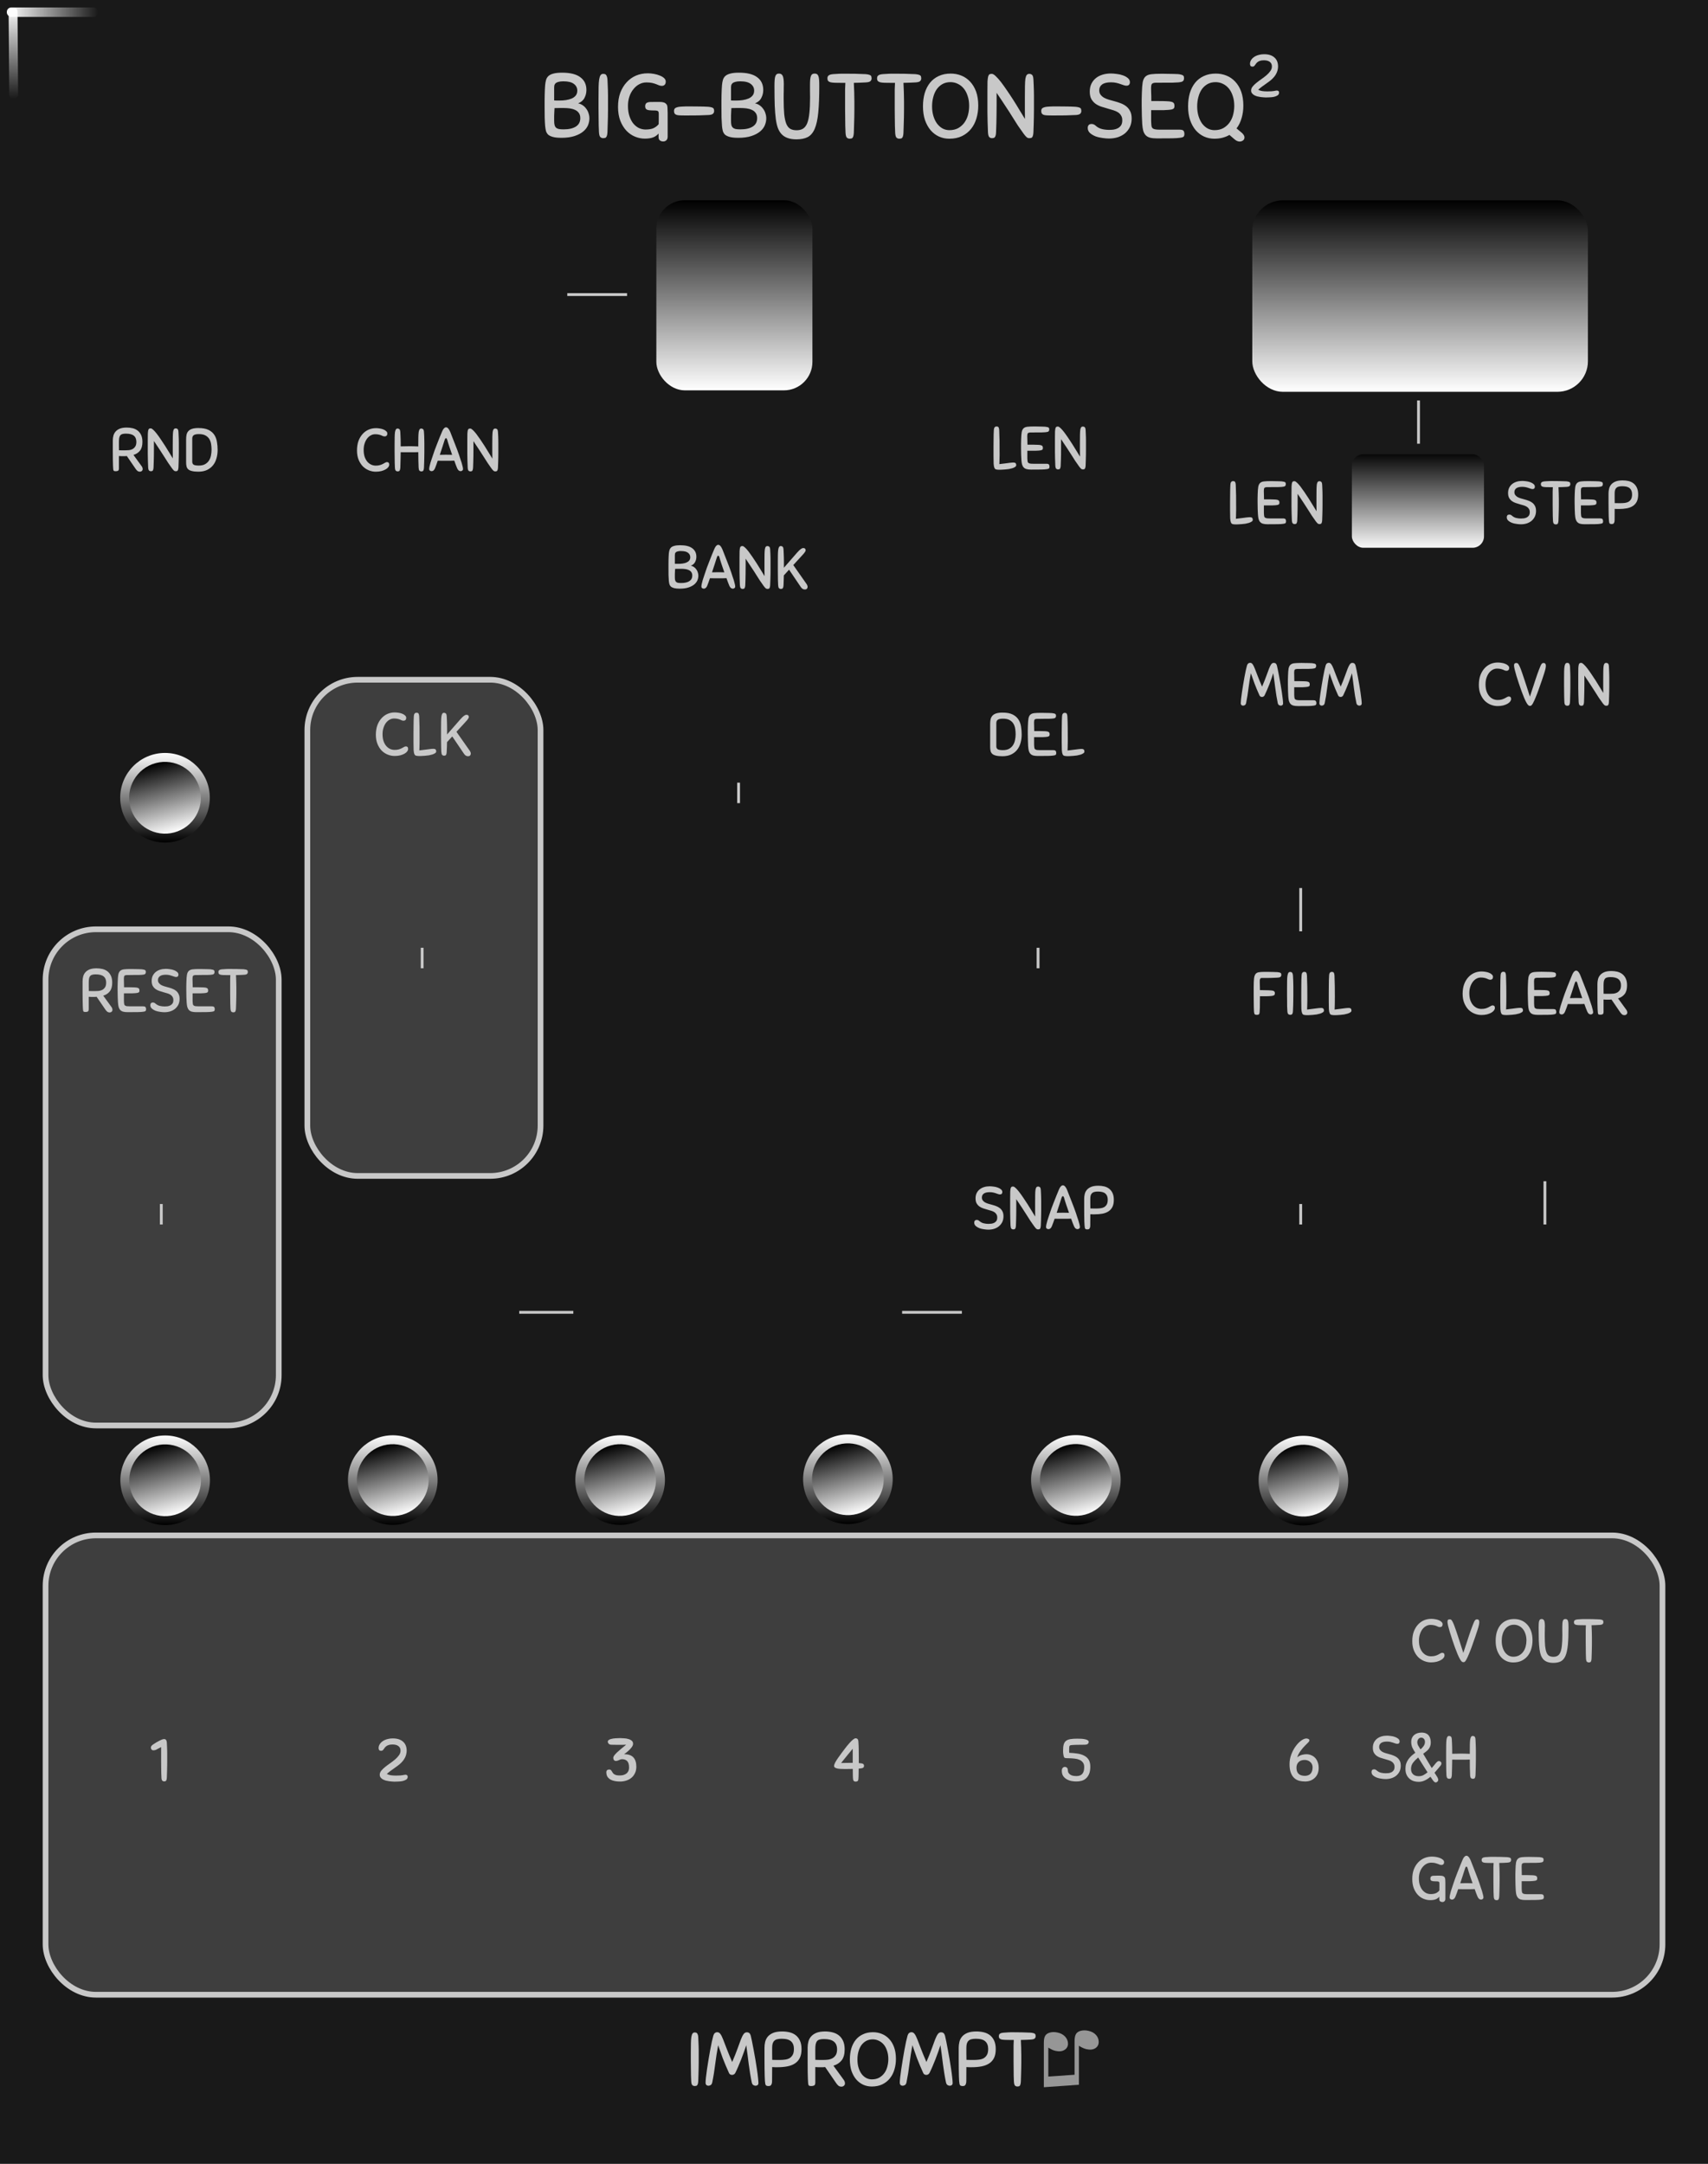 <svg xmlns="http://www.w3.org/2000/svg" xmlns:xlink="http://www.w3.org/1999/xlink" width="300" height="380" viewBox="0 0 79.375 100.542"><rect x="0" y="0" width="79.375" height="100.542" fill="#808080" stroke="none"/><defs><linearGradient xlink:href="#a" id="f" x1="90.01" y1="192.064" x2="90.01" y2="200.961" gradientUnits="userSpaceOnUse" gradientTransform="matrix(.627 0 0 .993 -18.639 -181.408)"/><linearGradient id="a"><stop offset="0"/><stop offset="1" stop-color="#fff"/></linearGradient><linearGradient xlink:href="#a" id="g" x1="90.01" y1="192.064" x2="90.01" y2="200.961" gradientUnits="userSpaceOnUse" gradientTransform="matrix(1.347 0 0 1 -47.487 -182.755)"/><linearGradient xlink:href="#a" id="h" gradientUnits="userSpaceOnUse" gradientTransform="translate(32.958 -15.82) scale(1.258)" x1="24.039" y1="62.948" x2="24.039" y2="59.622"/><linearGradient xlink:href="#a" id="i" gradientUnits="userSpaceOnUse" gradientTransform="translate(-69.402 -137.27) scale(1.007)" x1="24.039" y1="62.948" x2="24.039" y2="59.622"/><linearGradient xlink:href="#a" id="j" gradientUnits="userSpaceOnUse" gradientTransform="translate(32.958 -15.82) scale(1.258)" x1="24.039" y1="62.948" x2="24.039" y2="59.622"/><linearGradient xlink:href="#a" id="k" gradientUnits="userSpaceOnUse" gradientTransform="translate(-69.402 -137.27) scale(1.007)" x1="24.039" y1="62.948" x2="24.039" y2="59.622"/><linearGradient xlink:href="#a" id="d" gradientUnits="userSpaceOnUse" gradientTransform="translate(32.958 -15.82) scale(1.258)" x1="24.039" y1="62.948" x2="24.039" y2="59.622"/><linearGradient xlink:href="#a" id="e" gradientUnits="userSpaceOnUse" gradientTransform="translate(-69.402 -137.27) scale(1.007)" x1="24.039" y1="62.948" x2="24.039" y2="59.622"/><linearGradient xlink:href="#a" id="l" gradientUnits="userSpaceOnUse" gradientTransform="translate(32.958 -15.82) scale(1.258)" x1="24.039" y1="62.948" x2="24.039" y2="59.622"/><linearGradient xlink:href="#a" id="m" gradientUnits="userSpaceOnUse" gradientTransform="translate(-69.402 -137.27) scale(1.007)" x1="24.039" y1="62.948" x2="24.039" y2="59.622"/><linearGradient xlink:href="#a" id="n" gradientUnits="userSpaceOnUse" gradientTransform="translate(32.958 -15.82) scale(1.258)" x1="24.039" y1="62.948" x2="24.039" y2="59.622"/><linearGradient xlink:href="#a" id="o" gradientUnits="userSpaceOnUse" gradientTransform="translate(-69.402 -137.27) scale(1.007)" x1="24.039" y1="62.948" x2="24.039" y2="59.622"/><linearGradient xlink:href="#a" id="p" gradientUnits="userSpaceOnUse" gradientTransform="translate(32.958 -15.82) scale(1.258)" x1="24.039" y1="62.948" x2="24.039" y2="59.622"/><linearGradient xlink:href="#a" id="q" gradientUnits="userSpaceOnUse" gradientTransform="translate(-69.402 -137.27) scale(1.007)" x1="24.039" y1="62.948" x2="24.039" y2="59.622"/><linearGradient xlink:href="#a" id="r" gradientUnits="userSpaceOnUse" gradientTransform="translate(32.958 -15.82) scale(1.258)" x1="24.039" y1="62.948" x2="24.039" y2="59.622"/><linearGradient xlink:href="#a" id="s" gradientUnits="userSpaceOnUse" gradientTransform="translate(-69.402 -137.27) scale(1.007)" x1="24.039" y1="62.948" x2="24.039" y2="59.622"/><linearGradient xlink:href="#b" id="u" x1="26.759" y1="162" x2="30.999" y2="162" gradientUnits="userSpaceOnUse" gradientTransform="matrix(1 0 0 .564 0 70.452)"/><linearGradient id="b"><stop offset="0" stop-color="#fff"/><stop offset="1" stop-color="#fff" stop-opacity="0"/></linearGradient><linearGradient xlink:href="#c" id="v" x1="26.759" y1="162" x2="30.999" y2="162" gradientUnits="userSpaceOnUse" gradientTransform="matrix(1 0 0 .532 135.453 -112.052)"/><linearGradient id="c"><stop offset="0" stop-color="#fff" stop-opacity=".992"/><stop offset="1" stop-color="#fff" stop-opacity="0"/></linearGradient><linearGradient xlink:href="#a" id="t" x1="69.097" y1="21.047" x2="69.097" y2="25.477" gradientUnits="userSpaceOnUse" gradientTransform="matrix(1 0 0 1.043 0 -.985)"/></defs><path d="M0-.001h79.375v100.542H0zm0 0" fill="#191919"/><g transform="translate(-44.95 7.495)"><circle cx="63.203" cy="61.279" r="2.082" fill="url(#d)"/><circle cx="-45.189" cy="-75.549" r="1.667" transform="rotate(165)" fill="url(#e)"/></g><rect rx="2.34" ry="2.34" y="43.181" x="2.117" height="23.056" width="10.837" fill="#3e3e3e" stroke-width=".265" paint-order="stroke markers fill" stroke="#c8c8c8"/><rect rx="2.34" ry="2.34" y="71.345" x="2.117" height="21.342" width="75.142" fill="#3e3e3e" stroke-width=".265" paint-order="stroke markers fill" stroke="#c8c8c8"/><g style="line-height:1.25"><path style="-inkscape-font-specification:'Arial, Normal';font-variant-ligatures:normal;font-variant-caps:normal;font-variant-numeric:normal;font-feature-settings:normal;text-align:start" d="M50.14 96.87l-1.63.115v-2.06q0-.23.065-.333.063-.104.22-.147.153-.043.347-.002.224.047.357.19.133.146.133.33 0 .186-.158.286-.158.103-.407.05-.082-.018-.144-.044-.063-.027-.205-.11v1.345l1.22-.085v-1.554q0-.225.065-.337.065-.11.225-.151.16-.04.348 0 .224.047.355.19.129.14.129.325 0 .195-.156.294-.156.1-.407.047-.16-.034-.357-.16z" font-size="3.528" aria-label="♫" font-family="Arial" font-weight="400" letter-spacing="0" word-spacing="0" fill="#969696"/></g><g style="line-height:1.25"><path d="M32.122 96.698q-.007-.127-.01-.265 0-.137-.004-.296-.004-.159-.004-.342v-.417q0-.25.004-.426.003-.18.02-.293.018-.113.054-.166.038-.053.102-.053.032 0 .06.007.028.007.05.032.02.02.035.067.017.042.02.113.008.127.01.225l.008.198q.004.095.004.201v.536q0 .145-.004.286l-.007.286q-.003.144-.01.303-.004.085-.018.13-.014.047-.035.071-.021.025-.05.028-.028.007-.063.007-.064 0-.11-.042-.045-.046-.052-.19zm1.753-.381q-.162-.357-.29-.688-.122-.335-.21-.596-.082.437-.138.882-.053.444-.138.85-.02.092-.077.123-.057.028-.096.028-.063 0-.102-.038-.035-.04-.035-.1 0-.08.018-.246.02-.17.049-.381.032-.212.07-.445l.078-.448q.042-.218.078-.395.039-.176.067-.271.046-.163.187-.163.084 0 .144.085.06.081.127.254.07.17.166.43.099.262.254.614.152-.352.244-.61l.158-.43q.067-.173.127-.254.06-.085.149-.085.08 0 .123.042.042.039.063.12.025.099.06.275.036.173.075.388.042.212.08.445.04.233.07.444.033.212.05.385.02.17.02.261 0 .056-.037.092-.04.031-.1.031-.038 0-.094-.028-.057-.032-.078-.123-.042-.201-.077-.417l-.064-.433-.056-.441q-.028-.223-.06-.441-.046.14-.106.31-.06.17-.127.342-.067.17-.138.335-.07.166-.137.3-.025.046-.067.07-.04.022-.081.022-.046 0-.09-.021-.037-.025-.06-.074zm2.005.377q0 .085-.017.13-.014.047-.04.071-.02.025-.052.029-.028.007-.056.007-.096 0-.127-.043-.03-.042-.04-.19-.006-.078-.01-.226l-.007-.353q0-.204-.003-.451v-.522q0-.131.03-.265.033-.134.12-.243.093-.11.25-.177.164-.067.42-.067.18 0 .344.039.162.039.286.134.123.095.197.254.074.159.074.395 0 .247-.081.41-.081.162-.23.257-.147.095-.352.134-.205.039-.448.039h-.12q-.06 0-.134-.007zm1.016-1.485q0-.236-.134-.356-.13-.12-.437-.12-.117 0-.201.021-.081.018-.134.067-.053.046-.081.127-.025.081-.025.205v.275q0 .151.003.286.082.004.18.004h.19q.107 0 .22-.015.116-.014.208-.063.09-.053.15-.152.06-.102.06-.278zm1.452.84l-.103.007h-.222q-.06 0-.134-.007v.716q0 .113-.056.14-.053.026-.135.026-.042 0-.067-.007-.024-.004-.042-.018-.014-.018-.025-.05-.007-.031-.01-.088-.007-.063-.01-.183l-.008-.318q0-.194-.003-.469v-.652q0-.145.035-.279.035-.138.127-.24.092-.106.247-.17.159-.063.402-.063.173 0 .335.039.166.039.293.134.127.095.205.258.077.162.077.405 0 .325-.14.505-.138.176-.382.25l.473.65q.063.084.063.172 0 .07-.05.11-.045.042-.115.042-.078 0-.135-.042-.056-.046-.105-.117zm.553-.822q0-.244-.148-.36-.144-.12-.462-.12-.116 0-.194.021-.077.018-.123.07-.046.054-.067.149-.018.091-.018.236v.24q0 .138.003.25.082.005.18.005h.19q.1 0 .209-.011.113-.014.208-.064.095-.052.159-.148.063-.099.063-.268zm1.61 1.725q-.212 0-.4-.085-.182-.085-.32-.243-.138-.163-.22-.395-.076-.233-.076-.53 0-.278.067-.511.07-.233.204-.402.138-.17.339-.261.2-.096.466-.096.215 0 .409.078.194.078.339.233.148.155.232.388.085.233.085.543 0 .258-.07.49-.067.233-.21.41-.136.173-.348.278-.212.103-.497.103zm.007-.332q.194 0 .338-.077.145-.082.24-.212.096-.13.14-.3.047-.173.047-.353 0-.218-.06-.388-.056-.173-.155-.29-.1-.115-.23-.175-.13-.064-.278-.064-.176 0-.31.074-.13.074-.223.201-.088.127-.134.3-.045.17-.045.363 0 .209.052.381.053.17.142.29.09.12.215.187.123.063.26.063zm2.384-.303q-.163-.357-.29-.688-.123-.335-.211-.596-.081.437-.138.882-.053.444-.137.85-.022.092-.078.123-.057.028-.095.028-.064 0-.103-.038-.035-.04-.035-.1 0-.08.018-.246.02-.17.05-.381.03-.212.07-.445.038-.232.077-.448l.078-.395q.039-.176.067-.271.046-.163.187-.163.085 0 .145.085.06.081.127.254.07.17.165.43.1.262.254.614.152-.352.244-.61l.158-.43q.068-.173.127-.254.06-.085.149-.085.08 0 .123.042.042.039.064.12.024.099.06.275.035.173.074.388.042.212.08.445.04.233.07.444.033.212.05.385.02.17.02.261 0 .056-.037.092-.04.031-.1.031-.037 0-.094-.028-.056-.032-.078-.123-.042-.201-.077-.417l-.064-.433-.056-.441q-.028-.223-.06-.441-.046.14-.106.31-.06.17-.127.342-.067.17-.137.335-.071.166-.138.3-.025.046-.067.07-.04.022-.081.022-.046 0-.088-.021-.04-.025-.06-.074zm2.005.377q0 .085-.018.13-.014.047-.04.071-.02.025-.052.029-.028.007-.056.007-.096 0-.127-.043-.028-.042-.04-.19-.006-.078-.01-.226l-.007-.353q0-.204-.003-.451v-.522q0-.131.032-.265.03-.134.12-.243.09-.11.25-.177.162-.067.42-.067.18 0 .342.039.162.039.286.134.123.095.197.254.074.159.074.395 0 .247-.08.41-.082.162-.23.257-.148.095-.353.134-.205.039-.448.039h-.12q-.06 0-.134-.007zm1.016-1.485q0-.236-.135-.356-.13-.12-.437-.12-.116 0-.201.021-.081.018-.134.067-.053.046-.081.127-.025.081-.025.205v.275q0 .151.004.286.08.004.18.004h.19q.106 0 .219-.015.116-.014.208-.063.092-.053.152-.152.06-.102.06-.278zm1.974-.437q-.1.007-.212.01l-.243.007.007.18.007.166q.003.085.003.176.004.092.004.205v.307q0 .144-.004.293l-.007.292q-.003.149-.01.307-.004.085-.018.13-.01.047-.032.072-.02.024-.05.028-.027.007-.063.007-.063 0-.11-.043-.041-.045-.05-.19-.006-.127-.01-.268l-.002-.304q-.004-.162-.004-.349v-.758q.004-.145.01-.25h-.144q-.148 0-.254-.005-.102-.004-.17-.017-.066-.018-.098-.053-.028-.036-.028-.1 0-.03.007-.055.007-.029.03-.05.026-.025.068-.039.046-.014.117-.02l.12-.008.106-.007q.053-.004.109-.004h.13q.209 0 .392.004.187.004.395.014.085.007.13.021.047.011.07.032.026.021.03.05.007.028.007.063 0 .064-.046.106-.043.042-.187.05z" style="-inkscape-font-specification:'Sniglet, Normal';font-variant-ligatures:normal;font-variant-caps:normal;font-variant-numeric:normal;font-feature-settings:normal;text-align:start" aria-label="IMPROMPT" font-size="3.528" font-family="Sniglet" font-weight="400" letter-spacing="0" word-spacing="0" fill="#c8c8c8"/></g><path d="M26.363 13.688h2.778" fill="none" stroke="#c8c8c8" stroke-width=".132"/><g style="line-height:1.25;-inkscape-font-specification:'Sniglet, Normal';font-variant-ligatures:normal;font-variant-caps:normal;font-variant-numeric:normal;font-feature-settings:normal;text-align:start"><path word-spacing="0" letter-spacing="0" font-size="4.233" font-weight="400" aria-label="BIG-BUTTON-SEQ" style="-inkscape-font-specification:'Sniglet, Normal';font-variant-ligatures:normal;font-variant-caps:normal;font-variant-numeric:normal;font-feature-settings:normal;text-align:start" d="M26.083 6.403q-.237 0-.38-.038-.145-.038-.225-.105-.076-.072-.106-.174-.025-.102-.038-.229-.013-.148-.021-.389-.004-.246-.004-.508v-.267q.004-.144.004-.28l.008-.257q.004-.119.013-.204.013-.13.042-.237.03-.105.11-.182.085-.076.233-.114.153-.042.402-.042.568 0 .847.211.284.208.284.593 0 .199-.09.368-.084.17-.296.254.119.022.216.09.098.067.165.164.072.093.106.212.038.114.038.233 0 .152-.063.313-.064.157-.216.288-.152.131-.406.216-.25.085-.623.085zm.885-.914q0-.152-.072-.245-.068-.094-.178-.14-.11-.05-.245-.068-.136-.017-.271-.017h-.22q-.115 0-.212.004l-.01.182-.007.178v.23q0 .114.017.19t.063.123q.047.047.132.068.088.017.224.017.372 0 .576-.132.203-.13.203-.39zm-.783-1.71q-.14 0-.23.025-.083.021-.13.06-.042.038-.06.093-.012.055-.012.118v.593q.06.004.123.004h.127q.152 0 .296-.021.148-.022.267-.072.118-.051.19-.14.072-.089.072-.229 0-.19-.156-.309-.153-.122-.487-.122zm1.65 2.362q-.008-.152-.012-.317 0-.166-.004-.356-.004-.19-.004-.41v-.5q0-.3.004-.512.004-.216.025-.352.022-.135.064-.199.046-.063.123-.063.038 0 .072.008.034.008.059.038.025.025.042.08.02.051.026.136.008.152.012.27l.009.238q.004.114.004.241v.643q0 .174-.004.343l-.01.343q-.003.174-.011.364-.005.102-.022.157-.016.055-.042.085-.025.03-.06.034-.033.008-.075.008-.077 0-.132-.051-.055-.055-.063-.229zm2.262-2.735q.14 0 .288.026.148.025.27.076.124.047.204.118.08.072.08.166 0 .097-.05.148-.051.05-.127.05-.072 0-.136-.025l-.135-.055q-.076-.03-.182-.055t-.267-.025q-.178 0-.334.084-.153.08-.271.229-.12.144-.187.343-.067.199-.067.432 0 .283.072.49.072.208.186.344.118.135.262.203.149.063.297.063.24 0 .38-.067.145-.072.23-.182.004-.09.004-.212V5.29q0-.055-.01-.084-.007-.034-.041-.051-.034-.017-.102-.021-.063-.004-.173-.004-.136 0-.22-.034-.085-.038-.085-.157 0-.085.042-.135.047-.055.186-.064h.08q.06-.004.124-.004h.232q.127 0 .204.025.076.022.135.102.03.042.034.148.008.106.008.246v1.092q0 .114-.063.17-.06.054-.14.054-.097 0-.16-.05-.06-.047-.06-.153v-.165q-.11.127-.262.182-.15.055-.377.055-.233 0-.457-.093-.225-.093-.398-.275-.174-.186-.284-.462-.106-.279-.106-.647 0-.369.106-.656.11-.288.296-.487.187-.204.436-.31.25-.105.538-.105zm2.81 1.939l-.45.017q-.253.004-.6.004-.144 0-.245-.004-.102-.004-.165-.021-.064-.021-.094-.064-.03-.042-.03-.118 0-.038.01-.068.008-.034.037-.06.03-.025.08-.041.056-.022.14-.03l.11-.008q.05-.004.098-.004.047-.004.097-.004h.127q.229 0 .44.004.212 0 .44.013.102.008.158.025.055.013.084.038.03.026.034.06.009.033.009.076 0 .076-.055.127-.051.05-.225.059zm1.395 1.058q-.237 0-.381-.038-.144-.038-.225-.105-.076-.072-.105-.174-.026-.102-.038-.229-.013-.148-.022-.389-.004-.246-.004-.508v-.267q.004-.144.004-.28l.009-.257q.004-.119.013-.204.012-.13.042-.237.03-.105.11-.182.085-.076.233-.114.152-.042.402-.042.567 0 .847.211.283.208.283.593 0 .199-.09.368-.083.17-.295.254.119.022.216.09.097.067.165.164.072.093.106.212.038.114.038.233 0 .152-.064.313-.063.157-.215.288-.153.131-.407.216-.25.085-.622.085zm.885-.914q0-.152-.072-.245-.068-.094-.178-.14-.11-.05-.246-.068-.135-.017-.27-.017h-.22q-.115 0-.212.004l-.01.182-.007.178v.23q0 .114.016.19.017.076.064.123t.13.068q.09.017.226.017.372 0 .575-.132.204-.13.204-.39zm-.784-1.71q-.14 0-.228.025-.085.021-.131.06-.043.038-.06.093-.012.055-.012.118v.593q.059.004.122.004h.127q.153 0 .297-.021.148-.022.266-.072.119-.051.19-.14.073-.089.073-.229 0-.19-.157-.309-.152-.122-.487-.122zm2.608 2.696q-.482 0-.707-.262-.09-.102-.152-.258-.06-.161-.097-.415-.034-.254-.051-.627-.013-.376-.013-.914 0-.174.009-.284.008-.114.033-.177.026-.068.064-.094.042-.025.106-.025.123 0 .173.11.05.11.05.381 0 .093-.003.165v.148q0 .072-.004.161V4.6q0 .423.025.703.03.28.097.449.068.165.183.232.118.068.292.068.182 0 .3-.072.123-.076.195-.25.072-.177.102-.47.033-.292.033-.728 0-.19-.004-.326v-.245q0-.157.009-.263.012-.105.034-.165.025-.063.067-.089.043-.025.106-.025.064 0 .106.025.042.026.068.09.025.063.034.177.008.11.008.288 0 .745-.047 1.228-.046.478-.165.757-.118.276-.326.386-.203.105-.525.105zm3.214-2.645q-.118.008-.253.012l-.292.008.008.216.009.2q.004.1.004.21.004.111.004.246v.369q0 .173-.004.351l-.01.351q-.003.178-.011.369-.005.101-.022.156-.012.055-.038.085-.025.03-.06.034-.033.008-.075.008-.076 0-.131-.05-.051-.056-.06-.23-.008-.152-.012-.321 0-.17-.004-.364-.005-.195-.005-.42v-.909q.005-.174.013-.301h-.174q-.177 0-.304-.004-.123-.004-.204-.021-.08-.021-.118-.064-.034-.042-.034-.118 0-.038.009-.068.008-.034.038-.06.03-.029.08-.046.055-.017.14-.025l.144-.008.127-.008q.063-.004.13-.004h.158q.25 0 .47.004.224.004.474.017.1.008.156.025.055.013.085.038.03.026.034.06.008.033.008.076 0 .076-.055.127-.05.05-.224.059zm2.308 0q-.12.008-.254.012l-.293.008.009.216.008.2q.005.1.005.21.004.111.004.246v.369q0 .173-.004.351l-.01.351q-.003.178-.012.369-.004.101-.02.156-.013.055-.04.085-.024.03-.058.034-.034.008-.076.008-.076 0-.131-.05-.051-.056-.06-.23-.008-.152-.012-.321 0-.17-.005-.364-.004-.195-.004-.42v-.909q.004-.174.013-.301h-.174q-.178 0-.305-.004-.122-.004-.203-.021-.08-.021-.118-.064-.034-.042-.034-.118 0-.038.008-.068.009-.034.038-.06.03-.029.08-.046.056-.017.14-.025l.145-.008.127-.008q.063-.004.13-.004h.157q.25 0 .47.004.225.004.474.017.102.008.157.025.055.013.085.038.03.026.034.06.008.033.008.076 0 .076-.055.127-.05.05-.224.059zm1.579 2.616q-.254 0-.478-.102-.22-.101-.385-.292-.165-.195-.263-.474-.093-.28-.093-.635 0-.334.08-.614.085-.28.246-.482.165-.204.406-.314.242-.114.56-.114.257 0 .49.093.233.093.407.28.177.186.28.465.1.28.1.652 0 .31-.084.589-.08.279-.25.49-.165.208-.42.335-.253.123-.596.123zm.009-.398q.233 0 .406-.093.174-.098.288-.254.114-.157.17-.36.054-.207.054-.423 0-.263-.072-.466-.067-.207-.186-.347-.118-.14-.275-.212-.157-.076-.334-.076-.212 0-.373.089-.157.089-.267.241-.106.153-.16.36-.056.203-.056.436 0 .25.064.457.063.203.17.347.11.144.257.225.149.076.314.076zm3.444.157q-.136-.187-.26-.369l-.257-.406q-.135-.22-.313-.487-.174-.27-.42-.63v.57q0 .25-.004.466l-.008.407q-.004.19-.013.38-.004.102-.02.157-.014.055-.04.085-.024.03-.06.034-.028.008-.07.008-.076 0-.127-.05-.051-.056-.06-.23-.02-.465-.025-.93v-.97q0-.284.004-.445.009-.16.03-.24.025-.081.063-.103.043-.02.11-.02.068 0 .178.105.11.102.242.271.13.17.279.39.152.22.3.452.149.233.284.462l.254.415q-.004-.2-.004-.436v-.534q0-.334.004-.55.004-.22.02-.347.023-.127.065-.178.042-.05.118-.05.072 0 .127.046.055.046.064.216l.013.27.008.238q.004.114.004.241v.644q0 .173-.004.342l-.008.343q-.005.174-.013.364-.004.102-.021.157-.013.055-.038.085-.026.03-.06.034-.03.008-.072.008-.072 0-.122-.043-.051-.042-.15-.173zm2.408-.86l-.45.017q-.253.004-.6.004-.144 0-.246-.004-.101-.004-.165-.021-.063-.021-.093-.064-.03-.042-.03-.118 0-.038.009-.068.008-.034.038-.06.03-.025.08-.041.055-.022.14-.03l.11-.008q.05-.004.098-.004.046-.004.097-.004h.127q.229 0 .44.004.212 0 .44.013.102.008.157.025.055.013.085.038.03.026.034.06.008.033.008.076 0 .076-.055.127-.05.05-.224.059zm1.652-1.93q.12 0 .272.021.156.017.292.068.135.046.228.127.093.076.093.19 0 .068-.038.114-.038.047-.122.047-.064 0-.132-.025-.063-.026-.148-.051-.08-.03-.19-.055-.106-.026-.25-.026-.28 0-.415.102-.131.097-.131.271 0 .119.06.199.058.08.156.14.1.055.224.093.127.038.258.072.148.038.292.093.149.055.263.144.114.089.182.224.072.136.072.343 0 .216-.08.39-.081.169-.22.292-.14.118-.335.186-.195.063-.423.063-.127 0-.297-.025-.17-.021-.322-.076-.152-.06-.258-.153-.106-.097-.106-.237 0-.084.043-.135.046-.05.135-.05.072 0 .119.029.046.025.08.059.127.11.288.148.16.038.33.038.098 0 .203-.012.11-.017.2-.064.088-.047.148-.131.059-.09.059-.237 0-.136-.055-.22-.051-.09-.14-.149-.09-.059-.212-.097-.118-.038-.258-.076-.156-.042-.31-.093-.151-.051-.27-.136-.12-.089-.194-.22-.072-.135-.072-.343 0-.207.076-.364.076-.156.207-.262.13-.106.31-.161.18-.055.389-.055zm1.457 2.345q-.008-.135-.017-.368-.008-.233-.008-.479v-.287l.008-.31q.009-.313.038-.49.034-.178.127-.267.098-.09.27-.11.175-.022.463-.022h.089q.088 0 .21.004.124 0 .255.004l.225.008q.093.008.148.026.059.013.089.038.03.021.038.055.008.03.008.068 0 .097-.055.144-.055.042-.224.055-.085.008-.25.012h-.33q-.17 0-.305.004h-.17q-.11.004-.156.051-.042.042-.042.208l.004.186q.008.144.008.406h.352q.224 0 .364.008.144.004.22.026.08.02.11.067t.03.123q0 .038-.01.072-.003.03-.033.055-.03.021-.084.038-.055.013-.157.021-.123.008-.233.013h-.567v.517l.008.143q.005.068.017.115.017.046.055.076.043.03.119.042.08.013.212.013h.91q.148 0 .186.055.038.055.038.148 0 .076-.034.119-.034.038-.165.055-.127.02-.385.025-.254.004-.703.004-.19 0-.313-.034t-.2-.114q-.075-.08-.113-.208-.034-.13-.047-.317zm3.35.686q-.254 0-.478-.102-.22-.101-.386-.292-.165-.195-.262-.474-.093-.28-.093-.635 0-.334.08-.614.085-.28.246-.482.165-.204.406-.314.24-.114.559-.114.258 0 .49.093.234.093.407.28.178.186.28.465.1.28.1.652 0 .305-.08.576-.075.27-.236.482l.24.2q.048.038.086.097.042.055.042.127 0 .085-.068.135-.067.051-.16.051-.12 0-.25-.118l-.22-.19q-.144.084-.318.13-.173.047-.385.047zm.008-.398q.233 0 .407-.093.173-.098.288-.254.114-.157.169-.36.055-.207.055-.423 0-.263-.072-.466-.068-.207-.186-.347-.12-.14-.275-.212-.157-.076-.335-.076-.211 0-.372.089-.157.089-.267.241-.106.153-.16.36-.056.203-.056.436 0 .25.064.457.063.203.169.347.11.144.258.225.148.076.313.076z" font-family="Sniglet" fill="#c8c8c8"/></g><g style="line-height:1.25"><path word-spacing="0" letter-spacing="0" font-size="2.822" font-weight="400" aria-label="RND" style="-inkscape-font-specification:'Sniglet, Normal';font-variant-ligatures:normal;font-variant-caps:normal;font-variant-numeric:normal;font-feature-settings:normal;text-align:start" d="M5.894 21.19l-.082.006h-.177q-.048 0-.108-.006v.573q0 .09-.045.113-.042.02-.107.02-.034 0-.054-.006-.02-.003-.034-.014-.01-.014-.02-.04-.005-.025-.008-.07-.005-.05-.008-.147l-.006-.254q0-.155-.003-.375v-.522q0-.116.028-.223.03-.11.102-.192.073-.085.198-.136.127-.05.321-.05.14 0 .268.03.133.031.235.108.101.076.163.206t.062.324q0 .26-.112.404-.11.141-.305.2l.378.52q.05.067.05.138 0 .056-.039.087-.036.034-.093.034-.062 0-.107-.034-.045-.036-.085-.093zm.443-.657q0-.195-.118-.288-.116-.096-.37-.096-.093 0-.155.017-.062.014-.099.056-.037.042-.054.12-.014.072-.014.188v.192q0 .11.003.2.065.003.144.003h.152q.08 0 .167-.008.09-.01.166-.05.077-.043.127-.12.051-.078.051-.214zm1.65 1.22q-.09-.125-.173-.247l-.172-.27q-.09-.147-.21-.325-.115-.18-.279-.42v.38q0 .167-.002.31l-.006.272q-.003.127-.009.254-.002.067-.014.104-.008.037-.025.057-.017.02-.04.022-.02.006-.048.006-.05 0-.084-.034-.034-.036-.04-.152-.014-.31-.017-.62v-.647q0-.19.003-.297.006-.107.02-.16.017-.054.042-.068.028-.014.074-.014.045 0 .118.07.074.068.161.181.088.113.186.26.102.146.2.302.1.155.19.307l.17.277q-.004-.133-.004-.29v-.357q0-.222.003-.366.003-.147.014-.232.014-.085.043-.118.028-.034.08-.034.047 0 .083.03.037.032.043.145l.008.18.006.158q.002.077.002.161v.43q0 .115-.002.228l-.006.228-.008.243q-.003.068-.015.105-.008.036-.025.056-.017.02-.04.023-.02.006-.047.006-.048 0-.082-.029-.034-.028-.099-.115zm1.24-1.863q.291 0 .466.087.175.087.268.231.093.144.121.328.032.183.032.372 0 .206-.054.39-.05.183-.16.321-.108.136-.278.218-.169.08-.403.08-.186 0-.3-.03-.11-.025-.17-.079-.06-.053-.08-.135-.02-.082-.02-.192v-1.06q0-.122.02-.22.022-.1.084-.168.062-.07.175-.107.116-.037.3-.037zm.012 1.743q.175 0 .287-.062.116-.065.184-.169.068-.104.093-.237.028-.133.028-.27 0-.128-.02-.255-.02-.13-.08-.234-.063-.105-.179-.17-.116-.065-.308-.065-.175 0-.242.051-.068.051-.068.156v1.08q0 .088.062.133.065.042.243.042z" font-family="Sniglet" fill="#c8c8c8"/></g><g style="line-height:1.25"><path word-spacing="0" letter-spacing="0" font-size="2.822" font-weight="400" aria-label="CHAN" style="-inkscape-font-specification:'Sniglet, Normal';font-variant-ligatures:normal;font-variant-caps:normal;font-variant-numeric:normal;font-feature-settings:normal;text-align:start" d="M17.467 19.894q.093 0 .187.017.096.014.172.048.076.031.124.08.05.044.05.107 0 .064-.033.098-.034.034-.085.034-.048 0-.084-.014l-.085-.037q-.045-.02-.11-.033-.065-.017-.172-.017-.108 0-.206.056-.096.054-.17.152-.07.096-.113.23-.042.132-.042.287 0 .192.048.33.05.138.13.23.08.086.178.131.101.043.203.043.121 0 .203-.026.082-.025.138-.056.06-.03.102-.057.042-.025.082-.025.048 0 .076.028.028.026.028.093 0 .057-.045.116-.042.057-.127.104-.082.046-.197.077-.116.028-.26.028-.158 0-.316-.062-.155-.062-.28-.184-.12-.124-.197-.307-.076-.187-.076-.432 0-.246.067-.438.07-.19.19-.324.12-.136.28-.206.16-.07.34-.07zm1.986 1.824l-.01-.32q-.004-.169-.004-.389l-.192.006h-.44q-.105 0-.186-.003l-.006.344q-.003.164-.01.36-.004.067-.015.103-.009.037-.026.057-.017.02-.04.022-.02.006-.047.006-.05 0-.085-.034-.034-.036-.04-.152-.005-.102-.008-.212 0-.11-.003-.237t-.003-.273v-.333q0-.2.003-.342.003-.144.014-.234.014-.09.043-.133.028-.042.08-.042.047 0 .083.03.037.032.043.145l.008.175.006.152q.003.074.003.153v.175q.211-.008.414-.008.1 0 .198.003l.206.008v-.082q0-.2.003-.342.003-.144.014-.234.014-.09.042-.133.028-.042.08-.042.047 0 .084.031.037.031.042.144l.01.18.004.16q.003.075.003.16v.43q0 .114-.003.227l-.005.23q-.003.114-.009.241-.003.068-.014.105-.008.037-.025.056-.017.02-.04.023-.02.006-.048.006-.05 0-.084-.034-.034-.037-.04-.152zm1.788.031q-.029-.068-.062-.156l-.068-.189-.178.006h-.41q-.098 0-.18-.003l-.065.187q-.03.087-.059.155-.056.144-.164.144-.04 0-.076-.026-.034-.025-.034-.073 0-.048.017-.124.017-.08.042-.167l.06-.183q.03-.096.06-.178.027-.09.078-.229l.113-.293.118-.3q.06-.149.108-.259.011-.028.028-.062.017-.037.04-.068.025-.03.053-.053.031-.023.068-.023.036 0 .068.025.03.023.053.057.026.034.042.07.02.037.032.065.045.113.101.26.06.147.116.296.06.15.11.285.05.136.082.23.025.081.056.174.034.093.062.183.028.09.045.17.02.076.02.124t-.037.073q-.033.026-.073.026-.05 0-.093-.034-.042-.037-.073-.11zm-.5-.62l.136.002q.067 0 .135.003l-.068-.198-.065-.189-.053-.166-.04-.139q-.01-.036-.025-.06-.014-.022-.037-.022-.022 0-.037.026-.014.022-.025.06-.034.115-.096.301l-.127.387q.076-.003.153-.003.076-.003.15-.003zm2.094.631q-.09-.124-.172-.246l-.172-.27q-.09-.147-.21-.325-.115-.18-.279-.42v.38q0 .167-.002.31l-.006.272q-.003.127-.009.254-.002.067-.014.104-.008.037-.025.057-.017.02-.04.022-.02.006-.048.006-.05 0-.084-.034-.034-.036-.04-.152-.014-.31-.017-.62v-.647q0-.19.003-.297.006-.107.02-.16.017-.054.042-.068.028-.014.074-.014.045 0 .118.07.073.068.161.18.087.114.186.26.102.147.2.302.1.156.19.308l.17.277q-.004-.133-.004-.29v-.357q0-.223.003-.366.003-.147.014-.232.014-.085.042-.118.03-.034.08-.034.047 0 .084.03.037.032.042.145l.01.18.005.158q.002.076.002.161v.43q0 .115-.002.228l-.006.228q-.003.116-.009.243-.002.068-.014.104-.008.037-.025.057-.017.02-.04.023-.02.006-.048.006-.047 0-.08-.029-.035-.028-.1-.115z" font-family="Sniglet" fill="#c8c8c8"/></g><g style="line-height:1.25"><path word-spacing="0" letter-spacing="0" font-size="2.822" font-weight="400" aria-label="LEN" style="-inkscape-font-specification:'Sniglet, Normal';font-variant-ligatures:normal;font-variant-caps:normal;font-variant-numeric:normal;font-feature-settings:normal;text-align:start" d="M46.454 21.013v.16q0 .068-.004.13l-.002.124-.006.139.305-.037.172-.023q.065-.008.099-.01.036-.004.084-.004.125 0 .125.12 0 .049-.051.083-.048.034-.124.06-.074.022-.167.04-.09.013-.178.019-.084.008-.155.01l-.096.004q-.101 0-.158-.014-.056-.011-.085-.073-.028-.065-.036-.195-.006-.13-.006-.367v-.406q0-.178.003-.32.003-.14.003-.25.003-.11.008-.2.006-.117.04-.15.034-.037.084-.037.029 0 .048.006.023.003.04.023t.025.056q.012.037.014.104.012.249.015.49.002.244.002.518zm1.013.358q-.006-.09-.012-.246-.005-.155-.005-.318v-.192l.005-.206q.006-.21.026-.328.022-.118.085-.178.064-.06.18-.073.116-.014.308-.014h.059q.06 0 .14.003.083 0 .17.003l.15.006q.062.006.099.017.04.008.06.025.019.014.025.037.005.02.005.045 0 .065-.037.096-.036.028-.15.037-.056.006-.166.008h-.22q-.113 0-.203.003h-.113q-.073.003-.104.034-.03.028-.03.138l.004.124q.006.096.006.27h.234q.15 0 .243.007.096.003.147.017.053.014.073.045.02.03.02.082 0 .026-.006.048-.003.02-.022.037-.02.014-.057.025-.037.008-.104.014-.082.006-.156.008h-.378v.345l.006.096q.003.045.01.076.012.03.038.05.028.02.079.029.053.008.14.008h.608q.099 0 .124.037.025.036.025.098 0 .05-.022.08-.023.025-.11.036-.085.014-.257.017-.17.003-.47.003-.126 0-.207-.023-.082-.022-.133-.076-.05-.053-.076-.138-.023-.088-.031-.212zm2.677.296q-.09-.124-.172-.245-.08-.124-.172-.271-.09-.147-.21-.325-.115-.18-.28-.42v.38l-.001.31-.006.272q-.003.127-.01.254-.001.068-.013.105-.008.036-.025.056-.017.02-.04.023-.02.006-.048.006-.05 0-.084-.034-.034-.037-.04-.153-.014-.31-.017-.62v-.647q0-.19.003-.296.006-.107.02-.161.017-.054.042-.068.028-.014.074-.014.045 0 .118.07.074.068.16.18.088.114.187.26.102.148.2.303.1.155.19.307l.17.277q-.004-.133-.004-.29v-.356q0-.223.003-.367.003-.147.014-.232.014-.084.042-.118.029-.034.08-.034.047 0 .084.03.037.032.043.145l.008.18.006.159q.002.076.002.16v.429q0 .116-.002.23l-.006.228-.008.242q-.003.068-.015.105-.008.037-.025.056-.017.02-.04.023-.02.006-.047.006-.048 0-.082-.028-.034-.03-.1-.116z" font-family="Sniglet" fill="#c8c8c8"/></g><g style="line-height:1.25"><path word-spacing="0" letter-spacing="0" font-size="2.822" font-weight="400" aria-label="BANK" style="-inkscape-font-specification:'Sniglet, Normal';font-variant-ligatures:normal;font-variant-caps:normal;font-variant-numeric:normal;font-feature-settings:normal;text-align:start" d="M31.582 27.353q-.158 0-.254-.025-.096-.026-.15-.07-.05-.049-.07-.116-.017-.068-.026-.153-.008-.099-.014-.26-.002-.163-.002-.338v-.178l.002-.186.006-.172q.003-.08.008-.136.01-.087.03-.158.02-.07.072-.12.056-.052.155-.077.102-.029.268-.029.38 0 .565.141.19.14.19.396 0 .132-.06.245-.057.113-.198.17.08.014.144.06.065.044.11.11.048.061.07.14.026.076.026.155 0 .102-.042.21-.043.103-.144.191-.102.087-.27.144-.168.056-.416.056zm.59-.61q0-.1-.048-.163-.045-.062-.119-.093-.073-.034-.163-.045-.09-.012-.18-.012h-.148q-.076 0-.14.003l-.007.122-.005.118v.153q0 .076.011.127.011.05.043.082.03.03.087.045.06.011.15.011.248 0 .383-.087.136-.088.136-.26zm-.522-1.14q-.093 0-.153.017-.056.014-.087.04-.028.025-.04.062-.008.037-.008.08v.394q.04.003.082.003h.084q.102 0 .198-.014.1-.014.178-.048.08-.034.127-.093.048-.06.048-.152 0-.127-.105-.207-.1-.08-.324-.08zm2.241 1.606q-.029-.067-.062-.155l-.068-.189-.178.006h-.41q-.098 0-.18-.003l-.065.186q-.03.088-.059.156-.056.143-.164.143-.04 0-.076-.025-.034-.025-.034-.073 0-.048.017-.125.017-.079.042-.166l.06-.183q.03-.096.06-.178.027-.09.078-.229l.113-.293.118-.3q.06-.15.108-.26.011-.027.028-.06.017-.038.04-.069.025-.03.053-.054.031-.022.068-.022.036 0 .068.025.03.023.053.057.026.034.042.07.02.037.031.065.046.113.102.26.06.147.116.296.06.15.11.285.05.136.082.23.025.081.056.174.034.093.062.183.028.09.045.17.02.076.02.124t-.037.073q-.033.025-.073.025-.05 0-.093-.033-.042-.037-.073-.11zm-.5-.62l.136.002q.067 0 .135.003l-.068-.197-.065-.19-.053-.166-.04-.138q-.01-.037-.025-.06-.014-.022-.037-.022-.022 0-.037.026-.014.022-.025.06-.034.115-.096.301l-.127.386q.076-.003.153-.003.076-.003.15-.003zm2.094.632q-.09-.125-.172-.246l-.172-.27q-.09-.148-.21-.325-.115-.18-.279-.42v.38q0 .167-.003.31l-.005.271q-.003.127-.009.254-.002.068-.014.105-.008.037-.025.056-.017.02-.04.023-.02.006-.048.006-.05 0-.084-.034-.034-.037-.04-.152-.014-.31-.017-.62v-.647q0-.19.003-.297.006-.107.02-.16.017-.054.042-.068.028-.014.074-.014.045 0 .118.07.073.068.161.18.087.114.186.26.102.147.2.302.1.156.19.308l.17.277q-.004-.133-.004-.29v-.357q0-.223.003-.367.003-.146.014-.23.014-.086.042-.12.03-.033.08-.033.047 0 .084.03.037.032.042.144l.01.181.005.158q.002.076.002.161v.43q0 .115-.002.228l-.006.228q-.003.116-.009.243-.002.068-.014.104-.008.037-.025.057-.017.02-.04.022-.02.006-.048.006-.047 0-.08-.028-.035-.028-.1-.116zm.677-.043q-.006-.1-.009-.21 0-.11-.003-.238-.002-.127-.002-.274v-.333q0-.2.002-.342.003-.144.015-.234.014-.09.042-.133.028-.042.08-.042.047 0 .084.031.036.031.042.144.006.102.008.18l.006.16q.003.075.003.16v.334l.604-.692q.118-.135.183-.178.065-.045.113-.045.057 0 .082.028.028.03.028.071 0 .017-.005.034-.006.017-.026.048-.017.028-.053.073-.037.043-.1.11l-.39.426.617.881q.022.031.033.065.015.034.015.065 0 .053-.03.087-.03.037-.103.037-.06 0-.107-.034-.045-.03-.085-.093l-.536-.793-.243.265-.006.215q-.002.107-.008.226-.003.067-.014.104-.009.037-.026.056-.016.02-.039.023-.02.006-.048.006-.05 0-.085-.034-.034-.037-.04-.152z" font-family="Sniglet" fill="#c8c8c8"/></g><g style="line-height:1.25"><path word-spacing="0" letter-spacing="0" font-size="2.822" font-weight="400" aria-label="CLEAR" style="-inkscape-font-specification:'Sniglet, Normal';font-variant-ligatures:normal;font-variant-caps:normal;font-variant-numeric:normal;font-feature-settings:normal;text-align:start" d="M68.851 45.14q.092 0 .185.017.096.014.173.048.076.03.124.08.05.044.05.106 0 .065-.033.1-.034.033-.085.033-.048 0-.085-.015l-.084-.036q-.045-.02-.11-.034-.065-.017-.172-.017-.108 0-.206.056-.096.054-.17.153-.07.096-.113.228-.042.133-.042.288 0 .192.048.33.05.14.13.23.08.086.178.132.101.042.203.042.121 0 .203-.025.082-.026.138-.057.06-.03.102-.056.042-.026.082-.026.048 0 .076.028.028.026.028.094 0 .056-.045.115-.042.057-.127.105-.082.045-.198.076-.115.028-.26.028-.157 0-.315-.062-.156-.062-.28-.183-.12-.125-.197-.308-.077-.186-.077-.432 0-.245.068-.437.07-.192.19-.325.12-.135.28-.206.16-.07.34-.07zm1.152 1.21v.161q0 .068-.002.13 0 .062-.003.124l-.006.14.305-.038.172-.023.1-.01q.036-.004.084-.004.124 0 .124.121 0 .048-.05.082-.049.034-.125.06-.074.022-.167.04-.09.013-.177.02-.085.007-.156.01l-.096.003q-.1 0-.158-.014-.056-.01-.084-.073-.029-.065-.037-.195-.006-.13-.006-.367v-.406q0-.178.003-.32.003-.14.003-.25.003-.11.008-.2.006-.117.04-.15.034-.037.085-.037.028 0 .048.006.022.003.04.022.016.02.024.057.012.037.015.104.01.25.014.491.003.243.003.517zm1.014.36q-.006-.09-.01-.247-.007-.155-.007-.319v-.192l.006-.206q.005-.208.025-.327.023-.118.085-.178.065-.059.18-.073.116-.014.308-.014h.06q.06 0 .14.003.082 0 .17.003l.15.006q.061.006.098.017.04.008.06.025.02.014.025.037.005.02.005.045 0 .065-.036.096-.037.028-.15.037-.056.006-.166.008h-.22q-.113 0-.204.003h-.113q-.073.003-.104.034-.028.028-.028.138l.002.124q.006.096.006.271h.234q.15 0 .243.006.096.003.147.017.053.014.073.045.02.031.02.082 0 .025-.006.048-.002.02-.022.037-.02.014-.057.025-.036.008-.104.014-.082.006-.155.008h-.379v.344l.006.096q.003.046.011.077.012.03.037.05.028.02.08.03.053.007.14.007h.607q.1 0 .124.036.026.037.026.1 0 .05-.023.078-.023.025-.11.037-.085.014-.257.017-.17.003-.468.003-.127 0-.21-.023-.08-.023-.132-.076-.05-.054-.076-.138-.023-.088-.03-.212zm2.742.283l-.062-.154q-.03-.09-.068-.19l-.178.007h-.409q-.099 0-.18-.003l-.065.186q-.03.087-.06.155-.056.144-.163.144-.04 0-.077-.025-.033-.026-.033-.074t.017-.124q.016-.079.042-.166.028-.09.06-.184.03-.096.058-.178.03-.09.08-.228l.112-.294.12-.299q.06-.15.106-.26.011-.028.028-.062.017-.036.04-.067.025-.03.053-.054.031-.023.068-.023.037 0 .068.026.03.022.054.056.025.034.042.07.02.037.03.066.046.112.102.26.06.146.116.296.06.15.11.285.051.135.082.228l.057.175q.033.093.062.184.028.09.045.17.02.075.02.123t-.037.074q-.034.025-.074.025-.05 0-.093-.034-.042-.037-.073-.11zm-.5-.62q.068 0 .136.003.068 0 .135.003l-.067-.198-.065-.189q-.028-.09-.054-.166-.022-.08-.04-.138-.01-.037-.025-.06-.014-.022-.036-.022-.023 0-.037.025-.014.023-.026.06-.033.115-.096.301-.059.184-.127.387.077-.003.153-.003.076-.003.15-.003zm1.63.07l-.083.007h-.178q-.048 0-.107-.006v.572q0 .09-.045.113-.043.02-.108.02-.034 0-.053-.006-.02-.003-.034-.014-.01-.014-.02-.04-.006-.025-.008-.07-.006-.05-.009-.147l-.006-.254-.002-.375v-.522q0-.116.028-.223.028-.11.101-.192.074-.085.198-.136.127-.05.322-.05.138 0 .268.03.133.032.234.108.102.076.164.206.062.13.062.324 0 .26-.113.404-.11.141-.305.2l.378.52q.051.067.051.138 0 .056-.04.087-.036.034-.092.034-.063 0-.108-.034-.045-.036-.084-.093zm.442-.657q0-.195-.119-.288-.116-.096-.37-.096-.093 0-.155.017-.062.014-.099.056-.036.043-.053.12-.014.072-.014.188v.192q0 .11.002.2.065.003.144.003h.153q.08 0 .166-.008.09-.01.167-.05.076-.043.127-.119.05-.079.05-.215z" font-family="Sniglet" fill="#c8c8c8"/></g><g style="line-height:1.25"><path word-spacing="0" letter-spacing="0" font-size="2.822" font-weight="400" aria-label="DEL" style="-inkscape-font-specification:'Sniglet, Normal';font-variant-ligatures:normal;font-variant-caps:normal;font-variant-numeric:normal;font-feature-settings:normal;text-align:start" d="M46.595 33.112q.29 0 .465.088.175.087.268.231.094.144.122.327.03.184.03.373 0 .206-.053.39-.05.183-.16.321-.108.136-.277.217-.17.08-.404.08-.186 0-.3-.029-.11-.025-.171-.079-.06-.053-.08-.135-.02-.082-.02-.192v-1.06q0-.123.02-.22.023-.1.086-.168.062-.07.175-.107.115-.037.299-.037zm.01 1.744q.176 0 .289-.062.116-.065.183-.17.068-.104.093-.236.029-.133.029-.27 0-.128-.02-.255-.02-.13-.082-.235-.062-.104-.178-.169-.115-.065-.307-.065-.175 0-.243.051-.068.05-.068.155v1.081q0 .088.062.133.065.042.243.042zm1.175-.178q-.005-.09-.01-.245-.006-.155-.006-.32v-.19l.005-.207q.006-.209.026-.327.022-.119.084-.178.065-.06.18-.074.117-.014.308-.014h.06q.059 0 .14.003.083 0 .17.003l.15.006q.062.006.099.017.039.008.059.026.02.014.025.036.006.02.006.046 0 .064-.037.095-.037.03-.15.037-.056.006-.166.008h-.22q-.113 0-.203.003h-.113q-.074.003-.105.034-.028.028-.028.138l.003.124q.006.096.006.271h.234q.15 0 .242.006.096.003.147.017.054.014.074.046.02.03.02.081 0 .026-.006.048-.003.02-.023.037-.02.014-.056.026-.037.008-.105.014-.082.006-.155.008h-.378v.343l.006.097q.002.045.01.076.012.031.038.05.028.02.079.03.053.007.14.007h.607q.1 0 .125.037.025.037.025.1 0 .05-.023.078-.022.025-.11.036-.084.014-.256.017-.17.003-.47.003-.126 0-.208-.022-.082-.023-.132-.077-.051-.053-.077-.138-.022-.087-.03-.212zm1.842-.358v.16q0 .07-.003.13 0 .063-.002.125l-.006.138q.195-.022.305-.037l.172-.022.099-.01q.036-.004.084-.004.125 0 .125.12 0 .05-.051.083-.048.034-.124.06-.074.022-.167.04-.09.013-.178.02l-.155.01-.096.003q-.102 0-.158-.015-.056-.01-.085-.073-.028-.065-.036-.195-.006-.13-.006-.367v-.406q0-.178.003-.319.003-.14.003-.25.002-.11.008-.2.006-.117.04-.15.034-.038.084-.038.029 0 .048.006.023.003.04.023t.025.056q.012.037.014.105.012.248.014.49.003.243.003.517z" font-family="Sniglet" fill="#c8c8c8"/></g><g style="line-height:1.25"><path word-spacing="0" letter-spacing="0" font-size="2.822" font-weight="400" aria-label="FILL" style="-inkscape-font-specification:'Sniglet, Normal';font-variant-ligatures:normal;font-variant-caps:normal;font-variant-numeric:normal;font-feature-settings:normal;text-align:start" d="M58.263 45.831q0-.237.016-.37.017-.136.07-.203.054-.068.153-.082.099-.017.26-.017h.163q.074 0 .14.003.072 0 .14.003l.152.006q.068.006.105.017.036.008.056.025.02.017.023.04.005.022.005.05 0 .051-.036.085-.034.034-.15.04l-.138.006-.15.006q-.082 0-.186.003h-.251q-.051 0-.07.036-.02.034-.02.088v.085q.002.042.002.093.003.05.003.115.003.063.003.147.104 0 .18.003.08 0 .136.003.06 0 .104.003l.088.006q.115.006.15.04.036.034.036.084 0 .03-.006.051-.002.023-.022.04-.02.017-.057.028-.036.011-.104.017l-.088.006q-.04 0-.095.003h-.322q-.003.17-.003.347.003.175-.01.361-.004.11-.038.136-.031.022-.096.022-.062 0-.093-.025-.031-.028-.037-.13-.005-.09-.008-.198 0-.11-.003-.248-.003-.14-.003-.316v-.406zm1.563 1.137q-.006-.102-.01-.212l-.001-.237q-.003-.127-.003-.273v-.333q0-.2.003-.342.002-.144.016-.234.015-.09.043-.133.03-.042.082-.042.025 0 .048.006.022.006.04.025.016.017.027.054.014.034.017.09l.009.18.005.16q.003.075.003.16v.43q0 .114-.003.227l-.005.23q-.003.115-.01.242-.002.067-.013.104-.011.037-.028.056-.017.02-.04.023-.022.006-.05.006-.051 0-.088-.034-.037-.037-.042-.152zm.929-.612v.16q0 .068-.003.13 0 .062-.003.124l-.005.14.304-.038.173-.023q.064-.008.098-.01.037-.004.085-.004.124 0 .124.122 0 .048-.05.081-.05.034-.125.06-.073.022-.166.04-.09.013-.178.02-.085.007-.155.01l-.096.003q-.102 0-.158-.014-.057-.01-.085-.073-.028-.065-.037-.195-.005-.13-.005-.367v-.406q0-.178.002-.32.003-.14.003-.25.003-.11.009-.2.005-.116.04-.15.033-.037.084-.037.028 0 .048.006.023.003.04.023.016.02.025.056.01.037.014.104.01.25.014.491.003.243.003.517zm1.278 0v.16q0 .068-.002.13 0 .062-.003.124l-.006.14.305-.038.172-.023q.065-.008.1-.01.036-.004.084-.004.124 0 .124.122 0 .048-.05.081-.05.034-.125.06-.073.022-.167.04-.09.013-.177.02-.085.007-.156.01l-.096.003q-.101 0-.158-.014-.056-.01-.084-.073-.028-.065-.037-.195-.006-.13-.006-.367v-.406q0-.178.003-.32.003-.14.003-.25.003-.11.009-.2.005-.116.04-.15.033-.037.084-.037.028 0 .048.006.022.003.04.023.016.02.025.056.01.037.014.104.01.25.014.491.003.243.003.517z" font-family="Sniglet" fill="#c8c8c8"/></g><g style="line-height:1.25"><path word-spacing="0" letter-spacing="0" font-size="2.822" font-weight="400" aria-label="RESET" style="-inkscape-font-specification:'Sniglet, Normal';font-variant-ligatures:normal;font-variant-caps:normal;font-variant-numeric:normal;font-feature-settings:normal;text-align:start" d="M4.49 46.317l-.081.006H4.23q-.048 0-.107-.006v.573q0 .09-.045.113-.042.02-.107.02-.034 0-.054-.006-.02-.003-.034-.015-.011-.014-.02-.04-.005-.024-.008-.07-.006-.05-.008-.146l-.006-.254q0-.156-.003-.376v-.522q0-.116.028-.223.029-.11.102-.192.073-.084.197-.135.127-.05.322-.05.139 0 .268.03.133.031.235.107.1.076.163.206.062.13.062.325 0 .26-.113.403-.11.142-.304.2l.378.52q.05.068.05.138 0 .057-.04.088-.036.034-.092.034-.062 0-.107-.034-.045-.037-.085-.093zm.444-.658q0-.194-.118-.288-.116-.096-.37-.096-.093 0-.155.017-.062.014-.1.057-.036.042-.053.118-.014.074-.014.19v.191q0 .11.003.2.065.004.144.004h.152q.08 0 .167-.008.09-.012.166-.05.077-.043.127-.12.05-.079.05-.214zm.548.923l-.011-.245q-.006-.156-.006-.32v-.19l.006-.207q.005-.209.025-.328.023-.118.085-.177.065-.06.18-.074.116-.014.308-.014h.06q.059 0 .14.003.082 0 .17.003l.15.006q.062.006.098.017.04.008.06.025.02.015.025.037.006.02.006.045 0 .065-.037.096-.037.03-.15.037-.056.006-.166.008h-.22q-.113 0-.204.003h-.112q-.074.003-.105.034-.028.028-.028.138l.003.124q.005.096.005.271h.235q.15 0 .242.006.096.003.147.017.054.014.073.045.02.031.02.082 0 .026-.005.048-.003.02-.023.037-.02.014-.057.025-.036.008-.104.014-.082.006-.155.008h-.378v.345q.002.06.005.096.003.045.012.076.01.03.036.05.028.02.08.03.053.007.14.007h.607q.099 0 .124.037.026.036.026.098 0 .051-.023.08-.022.025-.11.036-.085.014-.257.017-.17.003-.468.003-.127 0-.21-.023-.08-.022-.132-.076-.05-.053-.076-.138-.022-.088-.03-.212zm2.22-1.564q.08 0 .18.015.106.011.196.045.09.031.153.085.062.05.062.127 0 .045-.026.076-.025.03-.082.03-.042 0-.087-.016-.042-.017-.1-.034-.053-.02-.126-.037-.07-.017-.166-.017-.187 0-.277.068-.088.065-.088.18 0 .08.04.133.04.054.104.094.068.036.15.062.085.025.172.048.099.025.195.062.099.036.175.096.076.06.12.15.049.09.049.228 0 .144-.053.26-.054.112-.147.194-.093.08-.223.124-.13.043-.282.043-.085 0-.198-.017-.113-.014-.214-.05-.102-.04-.173-.103-.07-.065-.07-.158 0-.056.028-.09.03-.034.09-.034.048 0 .08.02.03.017.053.04.085.073.192.098.107.026.22.026.065 0 .136-.008.073-.012.132-.043.06-.03.099-.087.04-.06.04-.158 0-.09-.037-.147-.034-.06-.093-.099-.06-.04-.141-.065-.08-.025-.173-.05-.104-.029-.206-.063-.101-.033-.18-.09-.08-.06-.13-.147-.048-.09-.048-.228t.05-.243q.052-.104.14-.175.087-.07.205-.107.12-.037.26-.037zm.972 1.564q-.006-.09-.012-.245-.005-.156-.005-.32v-.19l.005-.207q.006-.209.026-.328.022-.118.084-.177.065-.06.18-.074.117-.014.309-.014h.059q.06 0 .14.003.083 0 .17.003l.15.006q.062.006.099.017.04.008.059.025.02.015.025.037.006.02.006.045 0 .065-.037.096-.036.03-.15.037-.056.006-.166.008h-.22q-.113 0-.203.003H9.08q-.073.003-.104.034-.03.028-.03.138l.004.124q.006.096.006.271h.234q.15 0 .243.006.096.003.147.017.053.014.073.045.02.031.02.082 0 .026-.006.048-.003.02-.023.037-.02.014-.056.025-.037.008-.104.014-.082.006-.156.008H8.95v.345l.006.096q.003.045.01.076.012.03.038.05.028.02.079.03.053.007.14.007h.608q.098 0 .124.037.025.036.025.098 0 .051-.022.08-.023.025-.11.036-.085.014-.257.017-.17.003-.47.003-.126 0-.208-.023-.081-.022-.132-.076-.051-.053-.076-.138-.023-.088-.031-.212zm2.657-1.287q-.08.006-.17.008l-.194.006.006.144.005.133q.003.068.003.141.003.073.003.164v.245q0 .116-.003.234l-.006.235q-.002.118-.008.245-.003.068-.014.105-.01.036-.026.056-.017.02-.04.023-.022.006-.05.006-.05 0-.087-.034-.034-.037-.04-.153-.006-.1-.008-.214 0-.113-.003-.243t-.003-.28v-.606q.003-.116.008-.2h-.115q-.12 0-.203-.003-.082-.003-.136-.015-.054-.014-.08-.042-.021-.028-.021-.079 0-.025.005-.045.006-.023.026-.04.02-.02.053-.03.037-.012.093-.017l.096-.006.085-.006q.042-.003.087-.003h.105q.166 0 .313.003.15.003.316.01.068.007.105.018.036.008.056.025.02.017.023.04.005.022.005.05 0 .051-.036.085-.034.034-.15.04z" font-family="Sniglet" fill="#c8c8c8"/></g><path d="M24.13 60.978h2.514" fill="none" stroke="#c8c8c8" stroke-width=".132"/><g style="line-height:1.25"><path d="M66.51 75.221q.093 0 .186.017.096.014.172.048.076.031.124.08.05.044.05.106 0 .065-.033.1-.034.033-.085.033-.048 0-.084-.014l-.085-.037q-.045-.02-.11-.034-.065-.017-.172-.017-.107 0-.206.057-.096.053-.17.152-.07.096-.112.229-.043.132-.043.288 0 .192.048.33.051.138.13.229.079.087.178.132.101.042.203.042.121 0 .203-.025.082-.025.138-.056.06-.031.102-.057.042-.025.082-.025.048 0 .076.028.028.025.028.093 0 .057-.045.116-.042.056-.127.104-.082.045-.197.076-.116.029-.26.029-.158 0-.316-.062-.155-.062-.28-.184-.12-.124-.197-.307-.076-.187-.076-.432 0-.246.067-.438.071-.192.19-.324.12-.136.279-.206.16-.07.341-.07zm1.64 1.885q-.036.068-.067.1-.028.03-.073.03t-.08-.03q-.033-.032-.073-.097-.05-.084-.115-.234-.062-.15-.127-.325-.065-.177-.127-.366-.062-.19-.113-.356-.048-.167-.08-.29-.027-.128-.027-.181 0-.057.022-.085.023-.028.088-.028.036 0 .062.02.028.016.07.101.034.065.074.17.04.104.082.23.045.128.09.269l.09.277.085.265.073.228.076-.231.088-.265.09-.277q.045-.141.09-.265l.085-.229q.04-.104.07-.172.04-.082.068-.101.031-.02.063-.02.064 0 .087.034.025.03.025.093 0 .056-.017.135-.016.08-.059.212-.04.13-.107.324l-.167.477q-.025.077-.059.158-.03.082-.065.161-.03.077-.062.147-.03.07-.06.121zm2.17.142q-.17 0-.32-.068-.146-.068-.256-.195-.11-.13-.175-.316-.062-.186-.062-.423 0-.223.053-.41.057-.186.164-.321.11-.136.271-.21.16-.075.373-.075.172 0 .327.062.155.062.27.186.12.124.187.31.068.187.068.435 0 .206-.057.392-.053.187-.166.328-.11.138-.28.223-.169.082-.397.082zm.005-.266q.155 0 .271-.062.116-.065.192-.17.076-.104.113-.24.037-.137.037-.281 0-.175-.048-.31-.046-.139-.125-.232t-.183-.141q-.104-.051-.223-.051-.141 0-.248.06-.105.058-.178.16-.07.102-.107.24-.037.135-.037.29 0 .167.042.305.043.136.113.232.074.096.172.15.1.05.21.05zm1.859.285q-.322 0-.472-.175-.059-.067-.101-.172-.04-.107-.065-.276-.023-.17-.034-.418-.008-.251-.008-.61 0-.115.006-.189.006-.076.023-.118.016-.045.042-.062.028-.017.07-.017.082 0 .116.073t.034.254q0 .062-.003.11v.099q0 .048-.003.107v.144q0 .282.017.469.02.186.065.299.045.11.121.155.08.045.195.045.121 0 .2-.048.082-.05.13-.166.048-.119.068-.314.022-.194.022-.485 0-.127-.003-.217v-.164q0-.105.006-.175.008-.07.023-.11.017-.042.045-.06.028-.016.07-.016.043 0 .071.017.029.017.046.059.016.042.022.118.006.074.006.192 0 .497-.03.819-.032.319-.11.505-.08.183-.218.257-.136.07-.35.07zm2.143-1.764q-.08.006-.17.009l-.194.006.006.143.006.133q.003.068.003.141.003.074.003.164v.245q0 .116-.003.235l-.006.234-.008.245q-.003.068-.014.105-.008.037-.026.056-.017.02-.04.023-.022.006-.05.006-.051 0-.088-.034-.034-.037-.04-.153-.005-.101-.007-.214 0-.113-.003-.243t-.003-.28v-.606q.003-.116.008-.2h-.116q-.118 0-.203-.003-.082-.003-.136-.014-.053-.015-.079-.043-.022-.028-.022-.079 0-.025.006-.045.006-.023.025-.04.02-.02.054-.03.037-.012.093-.017l.096-.006.085-.006q.042-.003.087-.003h.104q.167 0 .314.003.15.003.316.012.068.005.104.017.037.008.057.025.02.017.022.04.006.022.006.05 0 .051-.036.085-.034.034-.15.04z" style="-inkscape-font-specification:'Sniglet, Normal';font-variant-ligatures:normal;font-variant-caps:normal;font-variant-numeric:normal;font-feature-settings:normal;text-align:start" aria-label="CV OUT" font-weight="400" font-size="2.822" font-family="Sniglet" letter-spacing="0" word-spacing="0" fill="#c8c8c8"/></g><g style="line-height:1.25"><path d="M69.603 30.785q.094 0 .187.017.096.014.172.048.076.03.124.079.05.045.05.107 0 .065-.033.099-.034.034-.085.034-.048 0-.084-.014l-.085-.037q-.045-.02-.11-.034-.065-.017-.172-.017-.108 0-.206.057-.096.053-.17.152-.07.096-.113.229-.042.132-.042.287 0 .192.048.33.05.139.13.23.079.087.178.132.101.042.203.042.121 0 .203-.025.082-.026.138-.057.06-.03.102-.056.042-.025.082-.025.048 0 .076.028.028.025.028.093 0 .056-.045.116-.042.056-.127.104-.082.045-.197.076-.116.028-.26.028-.158 0-.316-.062-.155-.062-.28-.183-.12-.124-.197-.308-.076-.186-.076-.432 0-.245.067-.437.071-.192.19-.325.12-.135.279-.206.16-.07.341-.07zm1.642 1.885q-.037.068-.068.099-.028.031-.073.031t-.08-.031q-.033-.031-.073-.096-.05-.085-.115-.234-.062-.15-.127-.325-.065-.178-.127-.367t-.113-.355q-.048-.167-.08-.291-.028-.127-.028-.18 0-.057.023-.085.023-.029.088-.029.036 0 .062.02.028.017.07.102.034.065.074.17.04.104.081.23.046.128.09.269l.091.276.085.266.073.228.076-.231.088-.266.09-.276q.045-.141.09-.265l.085-.229q.04-.104.07-.172.04-.082.068-.102.031-.02.062-.02.065 0 .088.034.025.031.025.093 0 .057-.017.136-.017.079-.059.212-.04.13-.107.324l-.167.477q-.025.076-.059.158-.03.082-.065.161-.03.076-.062.147-.03.07-.06.121zm1.455-.062q-.006-.102-.008-.212 0-.11-.003-.237t-.003-.273v-.333q0-.2.003-.342.003-.144.016-.234.015-.09.043-.133.03-.042.082-.042.025 0 .048.005.022.006.039.026.017.017.028.053.014.034.017.09.006.102.008.181l.006.158q.003.077.003.161v.429q0 .116-.003.229l-.006.229-.008.242q-.003.068-.014.105-.011.036-.028.056-.017.02-.04.023-.022.005-.05.005-.051 0-.088-.034-.037-.036-.042-.152zm1.764.042q-.09-.124-.172-.245-.08-.124-.172-.271-.09-.147-.21-.325-.115-.18-.279-.42v.38q0 .167-.003.311l-.006.271-.008.254q-.003.068-.014.105-.008.036-.025.056-.017.02-.04.023-.02.005-.048.005-.05 0-.084-.034-.034-.036-.04-.152-.014-.31-.017-.62v-.647q0-.19.003-.296.006-.108.02-.161.017-.054.042-.068.028-.014.074-.014.045 0 .118.07.073.068.161.181.087.113.186.26.102.146.2.302.1.155.19.307l.169.277q-.003-.133-.003-.29v-.356q0-.223.003-.367.003-.147.014-.232.014-.084.042-.118.029-.034.08-.034.047 0 .084.03.037.032.042.145.006.101.008.18l.006.158q.003.077.003.161v.429q0 .116-.003.229l-.006.229-.008.242q-.003.068-.014.105-.008.036-.025.056-.017.02-.04.023-.02.005-.048.005-.048 0-.081-.028-.034-.028-.1-.116z" style="-inkscape-font-specification:'Sniglet, Normal';font-variant-ligatures:normal;font-variant-caps:normal;font-variant-numeric:normal;font-feature-settings:normal;text-align:start" aria-label="CV IN" font-weight="400" font-size="2.822" font-family="Sniglet" letter-spacing="0" word-spacing="0" fill="#c8c8c8"/></g><g style="line-height:1.25"><path d="M58.733 2.802q-.101 0-.169.022-.068.02-.113.054t-.073.07l-.051.071q-.023.034-.05.057-.026.02-.066.02-.067 0-.096-.035-.025-.036-.025-.096 0-.124.093-.231.028-.034.076-.07.051-.04.119-.071.07-.031.16-.05.094-.023.21-.023.307 0 .476.15.17.149.17.42 0 .053-.011.118-.009.065-.037.136-.026.07-.074.146-.048.077-.127.156-.07.07-.15.13-.078.059-.163.118l-.178.127q-.09.065-.183.15.09.048.195.062.104.014.234.014.121 0 .195-.006.073-.006.118-.014l.07-.014q.026-.006.054-.006.105 0 .105.096 0 .085-.07.13-.071.045-.17.068-.099.02-.203.022-.105.006-.172.006-.037 0-.105-.006-.065-.002-.141-.014-.076-.011-.155-.03-.076-.023-.141-.057-.062-.037-.102-.088-.04-.053-.04-.127 0-.099.071-.186.074-.09.18-.175.108-.087.232-.172.124-.088.232-.178.107-.093.177-.192.074-.099.074-.214 0-.144-.099-.215-.096-.073-.277-.073z" style="-inkscape-font-specification:'Sniglet, Normal';font-variant-ligatures:normal;font-variant-caps:normal;font-variant-numeric:normal;font-feature-settings:normal;text-align:start" font-size="2.822" font-family="Sniglet" aria-label="2" font-weight="400" letter-spacing="0" word-spacing="0" fill="#c8c8c8"/></g><path style="line-height:1.25;-inkscape-font-specification:'Sniglet, Normal';font-variant-ligatures:normal;font-variant-caps:normal;font-variant-numeric:normal;font-feature-settings:normal;text-align:start" d="M7.503 82.59q-.006-.102-.009-.212 0-.11-.003-.237t-.003-.274v-.687l-.169.088q-.07.045-.113.053-.04.009-.087.009-.043 0-.076-.037-.032-.037-.032-.088 0-.05.034-.087.037-.04.085-.07.062-.043.133-.085.073-.043.14-.076.069-.037.125-.057.06-.022.099-.022.02 0 .04.005.022.006.039.023.02.017.03.053.015.034.018.093l.008.178.006.15q.003.07.003.15v.426q0 .115-.003.228l-.006.229-.008.242q-.003.068-.014.105-.009.037-.026.056-.017.02-.04.023-.019.006-.047.006-.051 0-.085-.034-.034-.037-.04-.153zm10.735-1.53q-.101 0-.169.022-.068.02-.113.054t-.073.07l-.051.071q-.023.034-.05.056-.026.02-.066.02-.068 0-.096-.034-.025-.036-.025-.096 0-.124.093-.231.028-.034.076-.07.051-.04.119-.071.07-.031.16-.051.094-.023.21-.023.307 0 .476.15.17.15.17.42 0 .054-.012.12-.008.064-.036.135-.026.07-.074.146-.048.076-.127.156-.07.07-.15.13-.078.059-.163.118l-.178.127q-.09.065-.183.15.09.047.195.062.104.014.234.014.121 0 .195-.006.073-.006.118-.014l.07-.014q.026-.006.054-.006.105 0 .105.096 0 .085-.07.13-.071.045-.17.068-.099.02-.203.022-.105.006-.173.006-.036 0-.104-.006-.065-.002-.141-.014-.076-.011-.155-.03-.077-.023-.141-.057-.063-.037-.102-.088-.04-.053-.04-.127 0-.099.071-.186.073-.09.18-.175.108-.087.232-.172.124-.088.231-.178.108-.093.178-.192.074-.099.074-.214 0-.144-.1-.215-.095-.073-.276-.073zm10.182.011q-.09 0-.132-.045-.042-.048-.042-.096 0-.05.048-.082.048-.034.127-.05.079-.02.18-.026.102-.009.207-.009.087 0 .194.009.108.005.2.034.094.025.156.079.062.05.062.14 0 .071-.054.148-.053.076-.124.143-.07.068-.14.122l-.1.073q.3 0 .435.15t.135.429q0 .175-.065.305-.062.13-.169.217-.104.085-.243.127-.135.042-.279.042-.118 0-.234-.02-.113-.02-.203-.067-.09-.051-.147-.133-.054-.085-.054-.209 0-.13.141-.13.043 0 .065.023.026.02.043.05.02.029.04.066.019.036.056.067.039.029.101.051.065.02.17.02.081 0 .16-.017.08-.02.141-.062.063-.042.1-.113.039-.073.039-.18 0-.21-.088-.297-.084-.087-.24-.087-.04 0-.073.014-.034.011-.068.028l-.07.028q-.037.011-.082.011-.045 0-.08-.039-.033-.042-.033-.107 0-.045.042-.105.045-.059.122-.135.079-.076.189-.167.11-.093.245-.2h-.067q-.037 0-.077.003h-.347q-.101-.003-.186-.003zm11.485 1.109q-.003.107-.003.234t-.009.237q-.005.085-.04.11-.03.023-.087.023-.05 0-.079-.02-.025-.017-.04-.076-.01-.062-.013-.178-.003-.118-.003-.316-.093 0-.178.003-.085.003-.164.003-.118 0-.217-.006-.096-.005-.166-.02-.068-.016-.108-.045-.036-.028-.036-.073 0-.062.05-.155.051-.096.127-.206.077-.11.161-.223l.161-.215.096-.124q.065-.082.138-.16.074-.083.147-.142.074-.06.124-.06.048 0 .085.032.037.03.042.144.012.163.014.344.003.178.003.353v.28q.08.005.127.013.048.009.074.026.025.014.033.036.009.023.009.057 0 .07-.065.096-.065.022-.183.028zm-.277-.923l-.212.257-.146.18q-.06.077-.105.13l-.076.096q.13-.005.265-.005.139-.003.274-.003zm10.434-.468q.099 0 .195.005.095.006.169.023.076.014.121.045.048.028.048.076 0 .054-.042.093-.04.04-.172.04-.167 0-.266.003-.096 0-.155.003-.056.002-.09.005l-.076.006q-.04.003-.062.014-.02.008-.031.034-.009.022-.012.065-.003.04-.003.101v.076q.003.031.003.068.212.009.39.037.18.028.31.099.133.067.206.189.074.121.074.319 0 .2-.054.333-.054.13-.144.211-.087.08-.206.113-.116.031-.24.031-.107 0-.226-.02-.118-.022-.22-.079-.101-.056-.17-.152-.064-.099-.064-.248 0-.088.042-.133.045-.045.102-.045.048 0 .09.034.043.03.045.115.003.085.04.139.037.053.093.084.056.031.127.043.07.011.144.011.178 0 .268-.102.09-.101.09-.316 0-.138-.065-.217-.062-.082-.16-.121-.096-.043-.212-.054-.116-.014-.22-.017l-.178-.005q-.073-.006-.09-.029-.02-.028-.031-.07-.012-.045-.017-.093-.006-.048-.009-.093v-.088q0-.164.031-.268.031-.105.107-.164.077-.059.2-.079.128-.022.32-.022zm9.866 1.185q0-.237.082-.451.082-.218.203-.381.122-.167.257-.263.136-.099.243-.099.045 0 .09.023.048.02.048.065 0 .04-.045.087l-.141.141q-.05.051-.11.116-.057.065-.11.138-.054.074-.096.153t-.062.155q.096-.085.214-.116.119-.03.21-.03.112 0 .216.042.105.04.184.12.079.08.124.201.048.119.048.277 0 .138-.045.254-.045.113-.13.197-.082.082-.2.13-.116.045-.26.045-.141 0-.274-.033-.13-.037-.228-.127-.1-.09-.158-.246-.06-.155-.06-.398zm.322.164q0 .186.096.282.099.096.294.096.07 0 .135-.02t.116-.065q.05-.048.079-.124.03-.076.03-.189 0-.07-.027-.133-.026-.062-.077-.107-.048-.048-.115-.073-.068-.028-.147-.028-.18 0-.282.098-.102.1-.102.263z" font-weight="400" font-size="2.822" font-family="Sniglet" letter-spacing="0" word-spacing="0" fill="#c8c8c8"/><g style="line-height:1.25"><path d="M58.53 32.309q-.13-.285-.23-.55-.1-.268-.17-.477-.065.35-.11.705-.043.356-.11.68-.017.074-.062.1-.046.022-.077.022-.05 0-.082-.031-.028-.031-.028-.08 0-.064.014-.197l.04-.305q.025-.169.056-.355.031-.187.062-.359l.063-.316q.03-.14.053-.217.037-.13.15-.13.067 0 .115.068.048.065.102.203.056.135.133.344.079.21.203.491.121-.282.195-.488.076-.209.127-.344.053-.138.101-.203.048-.068.119-.068.065 0 .099.034.033.03.05.096.02.079.048.22.029.138.06.31.033.17.064.356.032.186.057.356.025.169.04.307.016.136.016.209 0 .045-.03.073-.032.026-.08.026-.03 0-.076-.023-.045-.025-.062-.099-.034-.16-.062-.333l-.05-.347-.046-.353q-.023-.177-.048-.352-.037.113-.085.248-.048.136-.101.274-.054.135-.11.268-.057.133-.11.24-.02.036-.054.056-.031.017-.065.017-.037 0-.07-.017-.032-.02-.048-.059zm1.34.051q-.006-.09-.012-.246-.006-.155-.006-.319v-.192l.006-.206q.005-.208.025-.327.023-.119.085-.178.065-.06.18-.073.116-.014.308-.014h.06q.059 0 .14.003l.17.002.15.006q.062.006.098.017.04.008.06.025.02.014.025.037.006.02.006.045 0 .065-.037.096-.037.028-.15.037-.056.005-.166.008h-.22q-.113 0-.204.003h-.112q-.074.003-.105.034-.028.028-.028.138l.003.124q.005.096.005.271h.235q.15 0 .242.006.096.003.147.017.054.014.073.045.02.031.02.082 0 .025-.005.048-.003.02-.023.037-.02.014-.056.025-.037.008-.105.014-.082.006-.155.009h-.378v.343l.005.097q.003.045.012.076.01.031.036.05.029.02.08.029.053.009.14.009h.607q.099 0 .124.036.026.037.026.099 0 .05-.023.079-.022.025-.11.037-.085.014-.257.017-.169.002-.468.002-.127 0-.209-.022-.082-.023-.133-.076-.05-.054-.076-.139-.022-.087-.03-.211zm2.315-.051q-.13-.285-.231-.55-.1-.268-.17-.477-.065.35-.11.705-.042.356-.11.68-.017.074-.062.1-.045.022-.076.022-.05 0-.082-.031-.028-.031-.028-.08 0-.064.014-.197l.04-.305q.025-.169.056-.355.03-.187.062-.359l.062-.316q.031-.14.054-.217.036-.13.15-.13.067 0 .115.068.048.065.102.203.056.135.132.344.08.21.203.491.122-.282.195-.488.076-.209.127-.344.054-.138.102-.203.048-.068.118-.068.065 0 .1.034.033.03.05.096.02.079.048.22.028.138.06.31.033.17.064.356.031.186.056.356.026.169.04.307.017.136.017.209 0 .045-.031.073-.031.026-.08.026-.03 0-.075-.023-.046-.025-.062-.099-.034-.16-.063-.333l-.05-.347-.045-.353q-.023-.177-.048-.352-.037.113-.085.248-.048.136-.102.274-.053.135-.11.268-.056.133-.11.24-.02.036-.053.056-.032.017-.065.017-.037 0-.07-.017-.032-.02-.049-.059z" style="-inkscape-font-specification:'Sniglet, Normal';font-variant-ligatures:normal;font-variant-caps:normal;font-variant-numeric:normal;font-feature-settings:normal;text-align:start" aria-label="MEM" font-weight="400" font-size="2.822" font-family="Sniglet" letter-spacing="0" word-spacing="0" fill="#c8c8c8"/></g><rect rx="2.34" ry="2.34" y="31.585" x="14.283" height="23.056" width="10.837" fill="#3e3e3e" stroke-width=".265" paint-order="stroke markers fill" stroke="#c8c8c8"/><g style="line-height:1.25"><path word-spacing="0" letter-spacing="0" font-size="2.822" font-weight="400" aria-label="CLK" style="-inkscape-font-specification:'Sniglet, Normal';font-variant-ligatures:normal;font-variant-caps:normal;font-variant-numeric:normal;font-feature-settings:normal;text-align:start" d="M18.346 33.104q.092 0 .185.017.096.014.173.048.076.03.124.08.05.044.05.106 0 .065-.033.1-.034.033-.085.033-.048 0-.085-.014-.036-.017-.084-.037-.045-.02-.11-.034-.065-.017-.172-.017-.108 0-.207.057-.095.053-.17.152-.07.096-.112.23-.042.131-.042.287 0 .191.048.33.05.138.13.228.079.088.178.133.1.042.203.042.12 0 .203-.025.082-.026.138-.057.06-.03.102-.056.042-.025.082-.025.048 0 .076.028.028.025.028.093 0 .056-.045.116-.042.056-.127.104-.082.045-.198.076-.115.028-.26.028-.157 0-.315-.062-.156-.062-.28-.183-.121-.124-.197-.308-.077-.186-.077-.43 0-.247.068-.439.07-.192.19-.324.12-.136.279-.207.16-.07.34-.07zm1.152 1.211v.16q0 .068-.002.13 0 .063-.003.125l-.006.138.305-.037.172-.022.099-.012q.037-.003.085-.003.124 0 .124.122 0 .048-.051.081-.048.034-.124.06-.074.022-.167.04-.09.013-.178.02-.084.007-.155.01l-.096.003q-.101 0-.158-.014-.056-.01-.084-.073-.03-.065-.037-.195-.006-.13-.006-.367v-.406q0-.178.003-.32.003-.14.003-.25.003-.11.008-.2.006-.116.04-.15.034-.037.085-.037.028 0 .048.006.022.003.04.023.016.02.024.056.012.037.015.105.01.248.014.49.002.243.002.517zm1.01.612l-.007-.212q0-.11-.003-.237t-.003-.273v-.333q0-.2.003-.342.003-.144.014-.234.014-.09.042-.133.028-.042.08-.042.047 0 .084.031.037.031.042.144l.009.18.005.16q.003.075.003.16v.332l.604-.69q.119-.136.184-.179.064-.045.112-.045.057 0 .082.028.029.028.029.07 0 .018-.006.035-.006.017-.025.048-.017.028-.054.073l-.1.11-.391.426.618.88q.022.032.034.066.014.034.014.065 0 .053-.031.087-.028.037-.102.037-.06 0-.107-.034-.045-.03-.085-.093l-.536-.793-.243.265-.005.215q-.003.107-.01.225-.002.068-.013.105-.008.037-.025.056-.017.02-.04.023-.02.006-.048.006-.05 0-.084-.034-.034-.037-.04-.152z" font-family="Sniglet" fill="#c8c8c8"/></g><g style="line-height:1.25"><path d="M66.549 86.269q.093 0 .192.017t.18.05q.082.032.136.08.054.048.054.11 0 .065-.034.098-.034.034-.085.034-.048 0-.09-.017l-.09-.036q-.051-.02-.122-.037-.07-.017-.178-.017-.118 0-.223.056-.101.054-.18.153-.08.096-.124.228-.046.133-.046.288 0 .19.048.328t.125.228q.079.09.174.136.1.042.198.042.16 0 .254-.045.096-.048.152-.121.003-.06.003-.142v-.177q0-.037-.005-.057-.006-.022-.029-.034-.022-.01-.067-.014-.043-.003-.116-.003-.09 0-.147-.022-.056-.026-.056-.105 0-.056.028-.09.031-.037.124-.042h.054q.04-.003.082-.003h.155q.085 0 .135.017.051.014.09.068.02.028.023.098.006.071.006.164v.728q0 .076-.043.113-.039.037-.093.037-.065 0-.107-.034-.04-.031-.04-.102v-.11q-.073.085-.174.122-.1.036-.252.036-.155 0-.304-.062-.15-.062-.266-.183-.115-.124-.189-.308-.07-.186-.07-.432 0-.245.07-.437.074-.192.198-.325.124-.135.29-.206.167-.07.359-.07zm2.113 1.854l-.062-.155q-.031-.09-.068-.19l-.177.006h-.41q-.098 0-.18-.003l-.065.187q-.031.087-.06.155-.056.144-.163.144-.04 0-.076-.025-.034-.026-.034-.074t.017-.124q.017-.08.042-.167.028-.09.06-.183.03-.096.059-.178.028-.09.079-.228.053-.142.112-.294l.119-.3q.06-.149.107-.259l.028-.062q.017-.036.04-.068.025-.03.054-.053.03-.023.067-.023.037 0 .068.026.031.022.054.056.025.034.042.07.02.037.031.066l.102.26q.059.146.115.296.06.15.11.285.051.135.082.228l.057.175q.034.093.062.184.028.09.045.169.02.076.02.124t-.037.074q-.034.025-.073.025-.051 0-.093-.034-.043-.037-.074-.11zm-.5-.62l.136.002q.068 0 .136.003l-.068-.198-.065-.189q-.028-.09-.054-.166l-.04-.139q-.01-.036-.025-.059-.014-.023-.036-.023-.023 0-.037.026-.014.022-.025.06-.034.115-.096.301l-.127.387q.076-.003.152-.003.076-.003.15-.003zm1.876-.952q-.079.006-.17.009l-.194.005.006.144.005.133q.003.067.003.14.003.074.003.165v.245q0 .116-.003.234l-.005.235q-.003.118-.009.245-.003.068-.014.104-.009.037-.025.057-.017.02-.04.023-.023.005-.05.005-.052 0-.088-.034-.034-.036-.04-.152-.005-.102-.008-.215 0-.113-.003-.242-.003-.13-.003-.28v-.606q.003-.116.009-.2h-.116q-.119 0-.203-.004-.082-.003-.136-.014-.053-.014-.079-.042-.022-.028-.022-.08 0-.025.005-.044.006-.023.026-.04.02-.02.053-.03.037-.012.093-.018l.096-.005.085-.006q.042-.003.088-.003h.104q.166 0 .313.003.15.003.316.011.068.006.105.017.036.009.056.026.02.017.023.04.005.022.005.05 0 .05-.036.085-.034.033-.15.04zm.402 1.287q-.006-.09-.011-.246-.006-.155-.006-.318v-.192l.006-.206q.005-.21.025-.328.023-.118.085-.178.065-.059.18-.073.116-.014.308-.014h.06q.059 0 .14.003.082 0 .17.003l.15.005q.061.006.098.017.04.009.06.025.02.015.025.037.005.02.005.045 0 .065-.036.096-.037.028-.15.037-.056.006-.166.008h-.22q-.113 0-.204.003h-.113q-.073.003-.104.034-.028.028-.028.138l.003.125q.005.096.005.27h.234q.15 0 .243.006.096.003.147.017.054.014.073.045.02.031.02.082 0 .025-.006.048-.002.02-.022.037-.02.014-.057.025-.036.009-.104.014-.082.006-.155.009h-.378v.344q.002.06.005.096.003.045.011.076.012.031.037.051.028.02.08.028.053.009.14.009h.607q.099 0 .124.036.026.037.026.1 0 .05-.023.078-.022.026-.11.037-.085.014-.257.017-.17.003-.468.003-.127 0-.21-.023-.081-.023-.132-.076-.05-.054-.076-.138-.023-.088-.031-.212z" style="-inkscape-font-specification:'Sniglet, Normal';font-variant-ligatures:normal;font-variant-caps:normal;font-variant-numeric:normal;font-feature-settings:normal;text-align:start" aria-label="GATE" font-weight="400" font-size="2.822" font-family="Sniglet" letter-spacing="0" word-spacing="0" fill="#c8c8c8"/></g><g style="line-height:1.25"><path d="M64.454 80.65q.079 0 .18.015.105.01.195.045.09.03.153.084.062.051.062.127 0 .046-.026.077-.025.03-.082.03-.042 0-.087-.016-.042-.017-.099-.034-.053-.02-.127-.037-.07-.017-.166-.017-.187 0-.277.068-.087.065-.087.18 0 .08.04.133.039.054.104.093.067.037.15.062.084.026.171.048.1.026.195.063.099.036.175.096.076.059.121.15.048.09.048.228 0 .144-.053.26-.054.112-.147.194-.093.08-.223.124-.13.043-.282.043-.085 0-.198-.017-.113-.014-.214-.051-.102-.04-.172-.102-.071-.065-.071-.158 0-.056.028-.09.031-.034.09-.034.049 0 .08.02.03.017.053.04.085.073.192.098.107.025.22.025.065 0 .136-.008.073-.011.132-.042.06-.031.1-.088.039-.06.039-.158 0-.09-.037-.147-.034-.059-.093-.098-.06-.04-.141-.065-.08-.026-.172-.051-.105-.028-.206-.062-.102-.034-.181-.09-.08-.06-.13-.147-.048-.09-.048-.229 0-.138.05-.243.052-.104.14-.175.087-.07.205-.107.122-.037.26-.037zm1.321.794q-.076-.11-.136-.232-.056-.124-.056-.27 0-.108.037-.187.036-.082.101-.136.065-.056.153-.084.09-.028.191-.028.13 0 .212.042.085.04.13.107.048.065.065.147.02.082.02.16 0 .1-.026.173-.025.073-.07.133-.045.059-.113.112-.065.054-.144.11l.398.664.14-.167.038-.048q.022-.028.045-.05.025-.026.05-.043.029-.017.063-.017.042 0 .076.031.037.028.037.08 0 .053-.037.098-.037.042-.07.085l-.088.104-.124.144.127.2q.02.031.03.065.015.034.015.065 0 .051-.04.085-.036.037-.076.037-.031 0-.065-.026-.034-.025-.082-.096l-.098-.144q-.136.116-.269.175-.13.062-.285.062-.104 0-.214-.03-.107-.032-.195-.105-.087-.07-.144-.184-.056-.115-.056-.285 0-.138.036-.248.04-.11.102-.197.065-.09.147-.164.084-.074.175-.138zm.158 1.089q.124 0 .217-.05.096-.052.192-.13-.11-.17-.22-.345l-.215-.344q-.14.115-.237.24-.096.124-.096.29 0 .093.029.158.03.062.081.105.051.04.116.059.065.017.133.017zm-.068-1.575q0 .065.034.138.037.071.113.19.082-.06.144-.15.065-.09.065-.198 0-.096-.054-.146-.05-.051-.118-.051-.085 0-.136.068-.048.067-.048.15zm2.455 1.51l-.012-.319q-.002-.17-.002-.39l-.192.006h-.44q-.105 0-.187-.003l-.006.345q-.002.163-.01.358-.004.068-.015.105-.008.036-.025.056-.017.02-.04.023-.02.005-.048.005-.05 0-.084-.034-.034-.036-.04-.152-.006-.102-.008-.212 0-.11-.003-.237t-.003-.274v-.333q0-.2.003-.341.003-.144.014-.234.014-.09.042-.133.028-.042.08-.042.047 0 .084.03.037.032.042.145.006.096.009.175l.005.152q.003.073.003.152v.175q.212-.008.415-.008.099 0 .198.003l.206.008v-.082q0-.2.002-.341.003-.144.014-.234.015-.09.043-.133.028-.042.079-.042.048 0 .084.03.037.032.043.145l.008.18.006.158q.003.077.003.161v.429q0 .116-.003.229l-.006.228-.008.243q-.003.068-.014.105-.009.036-.026.056-.017.02-.04.023-.019.005-.047.005-.051 0-.085-.034-.034-.036-.04-.152z" style="-inkscape-font-specification:'Sniglet, Normal';font-variant-ligatures:normal;font-variant-caps:normal;font-variant-numeric:normal;font-feature-settings:normal;text-align:start" aria-label="S&amp;H" font-weight="400" font-size="2.822" font-family="Sniglet" letter-spacing="0" word-spacing="0" fill="#c8c8c8"/></g><g style="line-height:1.25"><path d="M70.74 22.347q.078 0 .18.014.104.011.195.045.09.031.152.085.062.05.062.127 0 .045-.025.076-.026.031-.082.031-.043 0-.088-.017-.042-.017-.099-.034-.053-.02-.127-.036-.07-.017-.166-.017-.186 0-.277.068-.087.064-.087.18 0 .08.04.133.039.053.104.093.068.037.15.062.084.025.172.048.098.025.194.062.1.037.175.096.076.06.122.15.048.09.048.228 0 .144-.054.26-.054.113-.147.195-.093.079-.223.124-.13.042-.282.042-.085 0-.197-.017-.113-.014-.215-.05-.102-.04-.172-.102-.07-.065-.07-.158 0-.057.028-.09.03-.034.09-.034.048 0 .079.02.03.016.053.039.085.073.192.099.108.025.22.025.065 0 .136-.009.073-.01.133-.042.059-.03.098-.087.04-.06.04-.158 0-.09-.037-.147-.034-.06-.093-.099-.06-.04-.141-.065-.079-.025-.172-.05-.105-.029-.206-.063-.102-.034-.18-.09-.08-.06-.13-.147-.049-.09-.049-.228 0-.139.051-.243.051-.105.138-.175.088-.07.207-.107.12-.037.26-.037zm2.051.277q-.079.005-.17.008l-.194.006.006.144.005.132q.003.068.003.141.003.074.003.164v.246q0 .115-.003.234l-.006.234q-.002.119-.008.246-.003.067-.014.104-.009.037-.026.057-.017.02-.04.022-.022.006-.05.006-.05 0-.087-.034-.034-.037-.04-.153-.006-.101-.008-.214 0-.113-.003-.243t-.003-.28v-.605q.003-.117.008-.201h-.115q-.119 0-.203-.003-.082-.003-.136-.014-.054-.014-.079-.043-.023-.028-.023-.079 0-.025.006-.045.006-.022.025-.04.02-.019.054-.03.037-.012.093-.017l.096-.006.085-.005q.042-.003.087-.003h.105q.166 0 .313.003.15.002.316.01.068.006.105.018.036.008.056.025.02.017.023.04.005.022.005.05 0 .051-.037.085-.033.034-.15.04zm.402 1.286q-.006-.09-.011-.245-.006-.155-.006-.319v-.192l.006-.206q.005-.209.025-.327.023-.119.085-.178.065-.06.18-.073.116-.014.308-.014h.06l.14.002q.082 0 .17.003l.15.006q.061.005.098.017.04.008.06.025.019.014.025.037.005.02.005.045 0 .065-.036.096-.037.028-.15.037-.056.005-.167.008h-.22q-.113 0-.203.003H73.6q-.073.003-.104.034-.028.028-.028.138l.002.124q.006.096.006.271h.234q.15 0 .243.006.096.003.147.017.053.014.073.045.02.03.02.082 0 .025-.006.048-.003.02-.022.036-.02.014-.057.026-.036.008-.104.014l-.155.008h-.379v.345l.006.096q.003.045.011.076.012.03.037.05.028.02.079.029.054.008.141.008h.607q.099 0 .124.037.025.037.025.099 0 .05-.022.079-.023.025-.11.036-.085.015-.257.017-.17.003-.468.003-.127 0-.21-.022-.081-.023-.132-.077-.05-.053-.076-.138-.023-.087-.031-.212zm1.842.252q0 .067-.014.104-.012.037-.032.057-.016.02-.042.022-.022.006-.045.006-.076 0-.102-.034-.022-.034-.03-.152-.006-.063-.01-.181l-.005-.282q0-.164-.003-.362v-.417q0-.105.026-.212.025-.107.096-.195.073-.087.2-.14.13-.054.336-.054.144 0 .274.03.13.032.228.108.1.076.158.203.06.127.06.316 0 .198-.065.328t-.184.206q-.118.076-.282.107-.164.03-.358.03h-.096q-.048 0-.107-.005zm.812-1.188q0-.19-.107-.285-.104-.096-.35-.096-.093 0-.16.017-.066.014-.108.053-.042.037-.065.102-.02.065-.02.163v.22q0 .122.003.23.065.002.144.002h.153q.084 0 .175-.011.093-.012.166-.051.073-.042.121-.122.048-.081.048-.222z" style="-inkscape-font-specification:'Sniglet, Normal';font-variant-ligatures:normal;font-variant-caps:normal;font-variant-numeric:normal;font-feature-settings:normal;text-align:start" aria-label="STEP" font-weight="400" font-size="2.822" font-family="Sniglet" letter-spacing="0" word-spacing="0" fill="#c8c8c8"/></g><g style="line-height:1.25"><path d="M57.447 23.553v.16q0 .068-.004.13l-.002.124-.006.139.305-.037.172-.023q.065-.008.1-.01.035-.004.083-.004.125 0 .125.12 0 .049-.05.083-.049.034-.125.06-.074.022-.167.04-.09.013-.178.019-.084.008-.155.01l-.096.004q-.1 0-.158-.014-.056-.011-.085-.073-.028-.065-.036-.195-.006-.13-.006-.367v-.406q0-.178.003-.32.003-.14.003-.25.003-.11.008-.2.006-.117.04-.15.034-.037.084-.037.03 0 .048.006.023.003.04.023t.025.056q.012.037.014.104.012.249.015.49.002.244.002.518zm1.013.358q-.006-.09-.012-.246-.005-.155-.005-.318v-.192l.005-.206q.006-.21.026-.328.022-.118.085-.178.064-.06.18-.073.116-.014.308-.014h.06q.06 0 .14.003.082 0 .17.003l.15.006q.061.006.098.017.04.008.06.025.02.014.025.037.005.02.005.045 0 .065-.037.096-.036.028-.15.037-.056.006-.166.008h-.22q-.113 0-.203.003h-.113q-.073.003-.104.034-.029.028-.029.138l.003.124q.006.096.006.27h.234q.15 0 .243.007.096.003.147.017.053.014.073.045.02.03.02.082 0 .026-.006.048-.003.02-.022.037-.02.014-.057.025-.037.008-.104.014-.082.006-.156.008h-.378v.345l.006.096q.003.045.011.076.011.03.037.05.028.02.08.029.052.008.14.008h.607q.1 0 .124.037.025.036.025.098 0 .05-.022.08-.023.025-.11.036-.085.014-.257.017-.17.003-.469.003-.127 0-.208-.023-.082-.022-.133-.076-.05-.053-.076-.138-.023-.088-.03-.212zm2.677.296q-.09-.124-.172-.245-.08-.124-.172-.271-.09-.147-.21-.325-.115-.18-.279-.42v.38q0 .167-.002.31l-.006.272q-.003.127-.009.254-.002.068-.014.105-.008.036-.025.056-.017.02-.04.023-.02.006-.048.006-.05 0-.084-.034-.034-.037-.04-.153-.014-.31-.017-.62v-.647q0-.19.003-.296.006-.107.02-.161.017-.054.042-.068.028-.014.074-.014.045 0 .118.07.074.068.161.18.087.114.186.26.102.148.2.303.1.155.19.307l.17.277q-.004-.133-.004-.29v-.356q0-.223.003-.367.003-.147.014-.232.014-.084.042-.118.03-.034.08-.034.047 0 .084.03.037.032.043.145l.008.18.006.159q.002.076.002.16v.429q0 .116-.002.23l-.006.228-.008.242q-.003.068-.015.105-.008.037-.025.056-.017.02-.04.023-.02.006-.047.006-.048 0-.082-.028-.034-.03-.1-.116z" style="-inkscape-font-specification:'Sniglet, Normal';font-variant-ligatures:normal;font-variant-caps:normal;font-variant-numeric:normal;font-feature-settings:normal;text-align:start" aria-label="LEN" font-weight="400" font-size="2.822" letter-spacing="0" word-spacing="0" font-family="Sniglet" fill="#c8c8c8"/></g><g style="line-height:1.25"><path d="M45.99 55.122q.08 0 .182.014.104.011.194.045.09.031.153.085.062.05.062.127 0 .045-.026.076-.025.031-.082.031-.042 0-.087-.017-.042-.017-.099-.034-.053-.02-.127-.036-.07-.017-.166-.017-.187 0-.277.067-.087.065-.087.181 0 .079.04.133.039.053.104.093.067.036.15.062.084.025.171.048.1.025.195.062.099.037.175.096.076.06.121.15.048.09.048.228 0 .144-.053.26-.054.113-.147.194-.093.08-.223.125-.13.042-.282.042-.085 0-.198-.017-.113-.014-.214-.05-.102-.04-.172-.102-.071-.065-.071-.158 0-.057.028-.09.031-.035.09-.035.049 0 .08.02.03.017.053.04.085.073.192.098.107.026.22.026.065 0 .136-.009.073-.011.132-.042.06-.031.1-.087.039-.06.039-.159 0-.09-.037-.146-.034-.06-.093-.1-.06-.039-.141-.064-.08-.025-.172-.05-.105-.029-.206-.063-.102-.034-.181-.09-.08-.06-.13-.147-.048-.09-.048-.229 0-.138.05-.242.052-.105.14-.175.087-.07.205-.107.122-.037.26-.037zm2.073 1.86q-.09-.124-.173-.246l-.172-.27q-.09-.148-.209-.325-.115-.18-.28-.42v.38q0 .167-.002.31l-.005.272q-.003.127-.009.254-.003.067-.014.104-.009.037-.025.056-.017.02-.04.023-.02.006-.048.006-.05 0-.085-.034-.033-.037-.04-.153-.013-.31-.016-.62v-.647q0-.189.003-.296.005-.107.02-.161.016-.054.042-.068.028-.014.073-.014t.119.07q.073.068.16.181.088.113.187.26.101.147.2.302t.19.308l.169.276q-.003-.133-.003-.29v-.356q0-.223.003-.367.002-.147.014-.231.014-.085.042-.119.028-.034.08-.034.047 0 .084.031.036.031.042.144l.009.18.005.159q.003.076.003.16v.43q0 .115-.003.228l-.005.229q-.003.116-.009.243-.003.067-.014.104-.008.037-.025.056-.017.02-.04.023-.02.006-.048.006-.048 0-.082-.029-.034-.028-.098-.115zm1.845-.012q-.028-.067-.062-.155-.031-.09-.068-.189l-.178.006h-.409q-.099 0-.18-.003-.034.099-.066.186-.03.088-.059.155-.056.144-.163.144-.04 0-.077-.025-.034-.025-.034-.073 0-.048.017-.125.017-.079.043-.166l.059-.184q.031-.096.06-.177.027-.09.078-.229l.113-.293.119-.3q.059-.15.107-.26.011-.028.028-.061.017-.037.04-.068.025-.031.053-.054.031-.022.068-.022.037 0 .068.025.03.023.053.057.026.033.043.07.02.037.03.065.046.113.102.26.06.146.116.296.06.15.11.285.05.135.082.229l.056.175q.034.093.062.183.029.09.046.17.02.076.02.124t-.037.073q-.034.025-.074.025-.05 0-.093-.034-.042-.036-.073-.11zm-.5-.62l.136.002q.068 0 .135.003l-.067-.197-.065-.19-.054-.166-.04-.138q-.01-.037-.025-.06-.014-.022-.037-.022-.022 0-.036.025-.014.023-.026.06-.034.115-.096.301-.059.184-.127.387.077-.003.153-.003l.15-.002zm1.259.587q0 .067-.014.104-.012.037-.031.056-.017.02-.043.023-.022.006-.045.006-.076 0-.102-.034-.022-.034-.03-.153-.006-.062-.01-.18l-.005-.283-.002-.36v-.418q0-.105.025-.212t.096-.195q.073-.087.2-.141.13-.054.336-.054.144 0 .274.031.13.031.228.108.1.076.159.203t.059.316q0 .198-.065.327-.065.13-.184.206-.118.077-.282.108-.163.03-.358.03h-.096q-.048 0-.107-.005zm.813-1.189q0-.189-.108-.285-.104-.096-.35-.096-.093 0-.16.017-.065.014-.108.054-.042.037-.065.102-.02.064-.02.163v.22q0 .122.003.229.065.003.144.003h.153q.084 0 .175-.012.093-.01.166-.05.074-.043.122-.122.047-.082.047-.223z" style="-inkscape-font-specification:'Sniglet, Normal';font-variant-ligatures:normal;font-variant-caps:normal;font-variant-numeric:normal;font-feature-settings:normal;text-align:start" aria-label="SNAP" font-weight="400" font-size="2.822" font-family="Sniglet" letter-spacing="0" word-spacing="0" fill="#c8c8c8"/></g><path d="M41.923 60.978h2.778m21.221-42.37v2.01m-5.475 20.646v2.011m0 12.671v.952m11.349-2.011v2.011m-64.3-.952v.952M19.618 44.04v.952m14.706-8.625v.952m13.918 6.721v.952" fill="none" stroke="#c8c8c8" stroke-width=".132"/><rect ry="1.323" rx="1.323" y="9.304" x="30.502" height="8.834" width="7.253" fill="url(#f)"/><rect ry="1.418" rx="1.418" y="9.309" x="58.197" height="8.897" width="15.597" fill="url(#g)"/><g transform="translate(-55.535 -24.21)"><circle cx="63.203" cy="61.279" r="2.082" fill="url(#h)"/><circle cx="-45.189" cy="-75.549" r="1.667" transform="rotate(165)" fill="url(#i)"/></g><g transform="translate(-55.528 7.504)"><circle cx="63.203" cy="61.279" r="2.082" fill="url(#j)"/><circle cx="-45.189" cy="-75.549" r="1.667" transform="rotate(165)" fill="url(#k)"/></g><g transform="translate(-34.384 7.495)"><circle cx="63.203" cy="61.279" r="2.082" fill="url(#l)"/><circle cx="-45.189" cy="-75.549" r="1.667" transform="rotate(165)" fill="url(#m)"/></g><g transform="translate(-23.799 7.456)"><circle cx="63.203" cy="61.279" r="2.082" fill="url(#n)"/><circle cx="-45.189" cy="-75.549" r="1.667" transform="rotate(165)" fill="url(#o)"/></g><g transform="translate(-13.205 7.488)"><circle cx="63.203" cy="61.279" r="2.082" fill="url(#p)"/><circle cx="-45.189" cy="-75.549" r="1.667" transform="rotate(165)" fill="url(#q)"/></g><g transform="translate(-2.63 7.52)"><circle cx="63.203" cy="61.279" r="2.082" fill="url(#r)"/><circle cx="-45.189" cy="-75.549" r="1.667" transform="rotate(165)" fill="url(#s)"/></g><rect width="6.14" height="4.345" x="62.825" y="21.107" rx=".529" ry=".529" fill="url(#t)" fill-rule="evenodd"/><g transform="translate(-26.442 -161.264)"><rect rx=".206" width="4.24" height=".439" x="26.759" y="161.611" ry=".206" fill="url(#u)"/><rect rx=".194" width="4.24" height=".413" x="162.21" y="-26.119" ry=".194" transform="matrix(.007 1 -1 .023 0 0)" fill="url(#v)"/></g></svg>